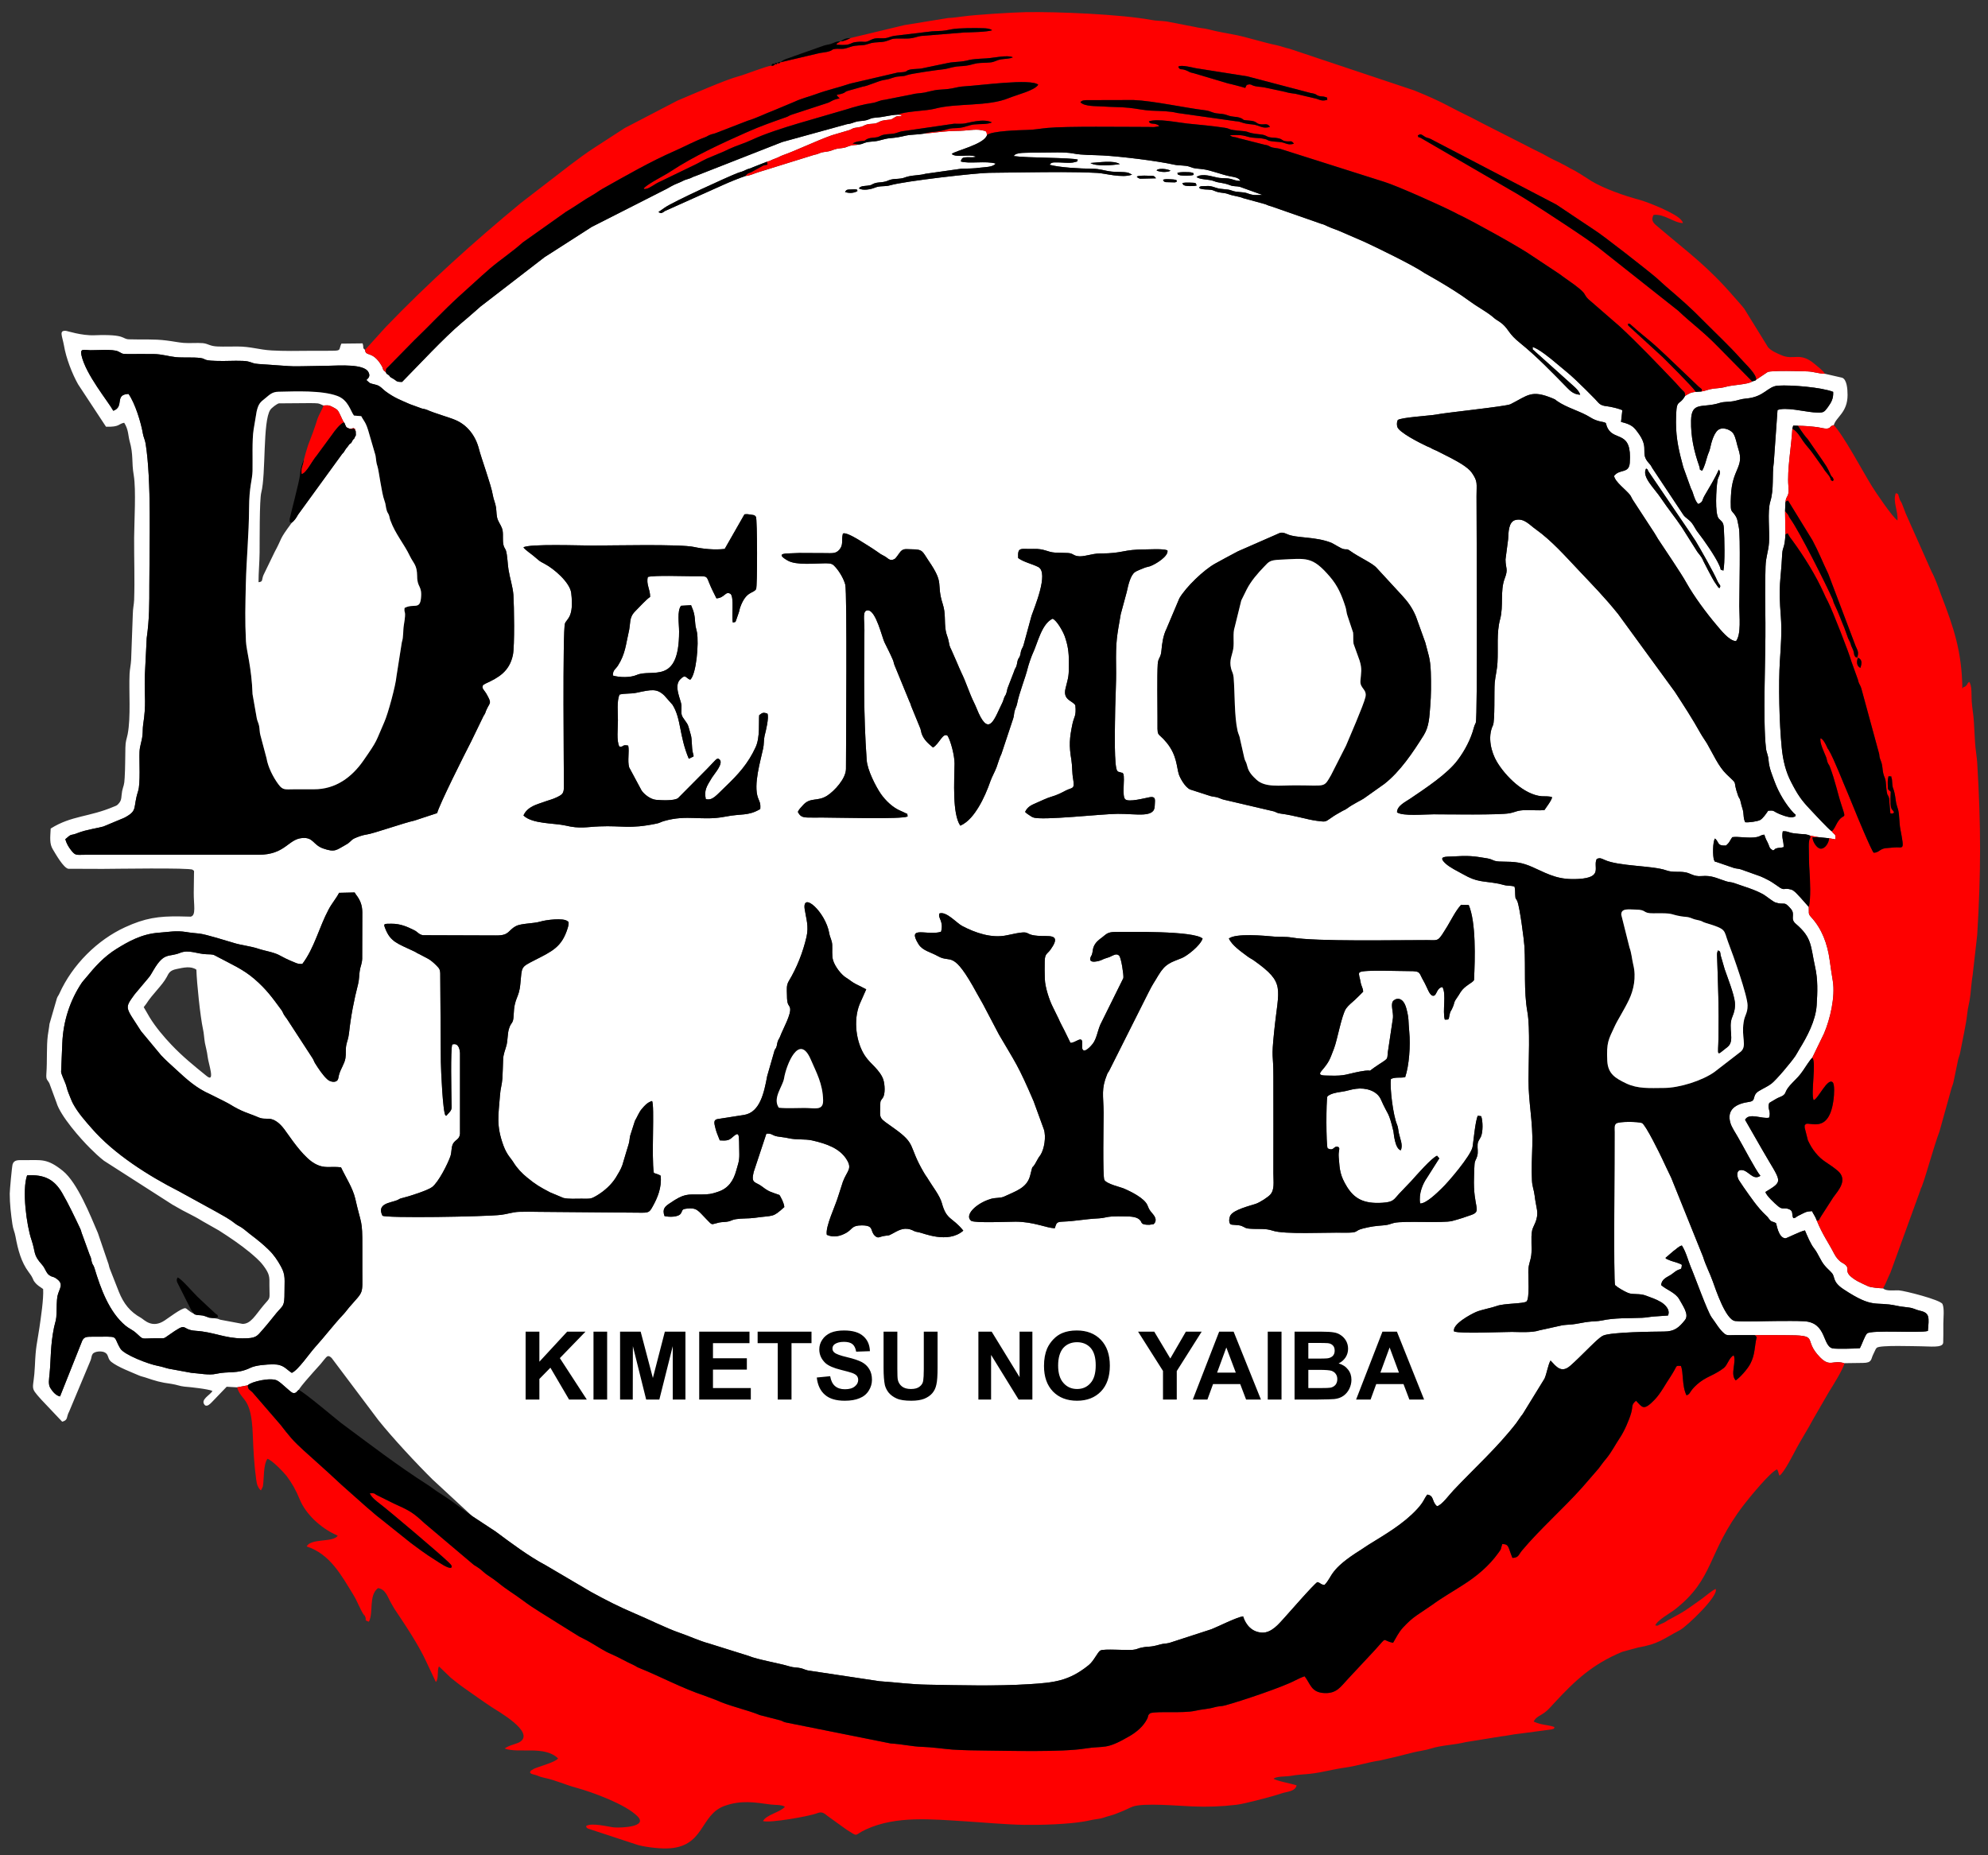 <?xml version="1.0" encoding="UTF-8" standalone="no"?>
<!-- Creator: CorelDRAW X7 -->

<svg
   xml:space="preserve"
   width="150"
   height="140"
   version="1.1"
   style="clip-rule:evenodd;fill-rule:evenodd;image-rendering:optimizeQuality;shape-rendering:geometricPrecision;text-rendering:geometricPrecision"
   viewBox="0 0 3968.75 3704.167"
   id="svg107"
   sodipodi:docname="kimetsu-no-yaibavector-seeklogo.com.svg"
   inkscape:version="1.1 (c68e22c387, 2021-05-23)"
   xmlns:inkscape="http://www.inkscape.org/namespaces/inkscape"
   xmlns:sodipodi="http://sodipodi.sourceforge.net/DTD/sodipodi-0.dtd"
   xmlns="http://www.w3.org/2000/svg"
   xmlns:svg="http://www.w3.org/2000/svg"><rect x="0" y="0" width="3968.75" height="3704.167" fill="#333333" stroke="none"/><sodipodi:namedview
   id="namedview109"
   pagecolor="#ffffff"
   bordercolor="#666666"
   borderopacity="1.0"
   inkscape:pageshadow="2"
   inkscape:pageopacity="0.0"
   inkscape:pagecheckerboard="0"
   inkscape:document-units="mm"
   showgrid="false"
   units="px"
   width="150px"
   inkscape:zoom="4.3439847"
   inkscape:cx="50.874949"
   inkscape:cy="82.758118"
   inkscape:window-width="1920"
   inkscape:window-height="1051"
   inkscape:window-x="-9"
   inkscape:window-y="-9"
   inkscape:window-maximized="1"
   inkscape:current-layer="Layer_x0020_1" />
 <defs
   id="defs4">
  <style
   type="text/css"
   id="style2">
   <![CDATA[
    .fil2 {fill:black}
    .fil3 {fill:black}
    .fil1 {fill:#FE0000}
    .fil0 {fill:white}
   ]]>
  </style>
 </defs>
 <g
   id="Layer_x0020_1"
   inkscape:label="Layer 1"
   inkscape:groupmode="layer">
  <g
   id="_1666483494224"
   transform="matrix(0.239,0,0,0.239,-443.007,-1690.783)">
   <path
   class="fil0"
   d="m 3054,15488 20,-26 c 56,-88 133,-153 172,-225 17,-31 23,-56 85,-68 53,-11 117,-27 163,6 3,111 33,396 55,496 8,34 10,80 16,115 8,41 18,72 23,116 7,60 67,224 -10,160 -104,-84 -200,-162 -292,-259 -63,-66 -133,-149 -182,-229 -5,-8 -48,-84 -50,-86 z m 1648,1338 c 41,87 98,172 119,262 50,222 60,170 59,399 0,69 0,137 0,206 0,203 14,160 -110,303 -19,22 -29,38 -46,56 -83,88 -160,190 -238,276 -45,49 -143,194 -195,215 -50,-31 -67,-71 -154,-71 -55,0 -149,7 -192,29 -112,54 -180,26 -286,50 -59,14 -142,-4 -206,-8 l -191,-35 c -34,-8 -47,-15 -93,-24 -71,-13 -279,-91 -311,-145 -68,-115 4,-97 -235,-98 -45,0 -66,1 -82,32 l -186,467 c -34,-7 -62,-40 -80,-69 -21,-32 -11,-77 -7,-123 12,-129 6,-234 37,-385 12,-55 20,-58 21,-125 1,-38 1,-99 7,-134 14,-68 64,-103 -17,-154 -21,-13 -27,-6 -51,-23 -27,-19 -33,-57 -60,-87 -78,-87 -51,-98 -89,-210 -40,-118 -80,-413 -36,-537 147,-9 228,37 292,146 54,93 105,201 151,298 10,20 9,32 19,54 l 61,168 c 15,31 8,23 17,57 7,28 14,23 22,50 52,172 122,368 260,483 27,23 58,34 87,60 72,63 28,45 178,45 63,0 52,5 90,-22 179,-126 95,-49 233,-40 146,9 241,63 389,63 114,0 118,-14 171,-75 39,-44 76,-92 113,-137 56,-67 67,-51 67,-174 -1,-102 12,-141 -31,-217 -28,-51 -60,-98 -103,-139 -90,-86 -126,-104 -205,-170 -31,-25 -48,-27 -76,-49 -48,-39 -97,-63 -154,-96 l -317,-174 c -246,-125 -537,-308 -722,-521 -57,-65 -117,-132 -158,-208 -13,-24 -25,-58 -37,-87 -16,-37 -16,-61 -32,-95 -8,-20 -32,-73 -31,-85 l 10,-238 c 7,-182 64,-360 165,-509 4,-6 24,-28 31,-37 78,-95 151,-177 257,-243 97,-60 210,-125 354,-135 84,-6 141,-19 226,-6 33,6 76,10 108,13 61,6 236,63 293,79 62,19 141,27 200,47 66,22 136,29 190,61 19,11 66,34 84,41 36,13 53,29 97,26 101,-133 141,-309 220,-456 27,-51 63,-91 87,-138 l 130,-3 c 10,18 11,17 21,31 28,40 42,78 43,134 l -1,390 c -3,48 -15,59 -21,103 -5,33 -4,70 -13,106 -35,136 -61,271 -76,410 -6,51 -16,66 -23,101 -7,36 -1,75 -7,109 -7,46 -39,88 -52,134 -5,14 -6,36 -12,46 -16,29 -64,18 -85,-1 -40,-35 -77,-93 -105,-137 -8,-13 -11,-26 -20,-40 l -214,-329 c -10,-15 -16,-20 -25,-35 -13,-23 -8,-21 -23,-42 -76,-103 -123,-170 -226,-259 -94,-80 -184,-118 -304,-182 -44,-23 -33,-21 -95,-23 -76,-2 -147,-41 -219,-12 -99,40 -132,-10 -223,144 -18,30 -25,46 -47,71 l -111,132 c -88,122 -78,101 54,308 l 167,201 c 42,45 79,76 124,118 90,83 169,156 285,207 l 118,59 c 21,12 25,12 43,23 113,70 154,73 247,113 40,17 74,4 110,15 56,18 95,71 126,116 58,82 148,208 231,254 83,46 127,20 219,31 z m 7416,-1911 c 58,-46 295,-24 383,-16 45,4 93,-1 139,7 213,36 872,21 1136,22 101,1 86,15 168,-117 35,-58 68,-127 114,-178 l 64,2 c 61,144 53,443 44,626 -9,23 -77,46 -112,101 -6,10 -6,11 -14,23 -57,81 -26,50 -58,118 -12,25 -13,15 -21,52 -8,39 -2,37 -39,37 -21,-73 15,-214 -20,-272 -50,8 -46,70 -74,73 -34,3 -50,-66 -83,-123 -42,-70 -18,-84 -123,-83 -65,1 -379,-13 -409,9 -5,5 -12,2 -5,36 5,20 6,22 10,44 7,42 20,47 22,83 -24,25 -42,42 -69,68 -24,22 -55,46 -74,73 -37,55 -73,262 -100,332 -37,95 -37,109 -106,190 -36,43 25,36 70,38 131,4 140,-13 251,-34 148,-28 24,29 160,-60 94,-61 61,-36 79,-134 l 38,-255 c 4,-46 -19,-104 -2,-136 15,-24 85,-55 115,62 22,85 14,97 23,190 11,118 -1,282 -34,380 -41,8 -81,-3 -119,15 -11,75 19,308 51,381 9,21 10,46 15,71 9,44 37,100 16,144 -50,-15 -58,-143 -61,-158 -42,-175 -42,-124 -105,-267 -32,-73 -127,-100 -207,-89 -44,5 -76,19 -123,25 -40,5 -94,16 -117,39 -11,36 -11,403 2,433 57,30 48,-28 91,-10 16,14 -3,26 2,87 8,109 13,153 69,245 59,94 134,144 297,133 94,-6 94,-28 139,-76 36,-38 68,-71 104,-109 43,-48 163,-186 212,-208 l 19,22 -102,161 c -35,49 -72,133 -58,216 50,2 143,-90 179,-125 61,-58 240,-270 258,-344 6,-21 23,-226 45,-264 l 28,4 c 15,44 15,131 -2,170 -13,28 -25,35 -28,65 -3,37 7,63 -4,100 -9,31 -20,33 -22,70 -3,32 -3,69 -4,103 -10,260 72,284 -26,318 -54,19 -95,33 -156,49 -75,20 -402,-3 -485,16 -33,8 -41,16 -82,20 -84,7 -103,9 -175,26 -86,21 -25,38 -164,36 -148,-3 -498,16 -594,-17 -63,-21 -116,-11 -185,-16 -46,-2 -45,-12 -76,-24 -29,-10 -79,-6 -90,-13 -20,-14 -11,-62 0,-77 31,-46 158,-77 207,-93 38,-12 106,-58 123,-77 39,-41 27,-108 27,-178 0,-269 1,-539 0,-808 0,-207 -19,-133 7,-382 37,-366 95,-399 -164,-585 -19,-14 -39,-23 -58,-37 -58,-44 -127,-90 -157,-150 z m -5523,-144 c 0,0 18,-1 1,55 -49,160 -128,194 -279,271 -115,59 -103,51 -117,196 -11,125 -51,111 -56,262 -3,79 -21,51 -40,117 -11,37 -9,88 -19,132 -11,43 -28,76 -29,125 -2,53 -3,104 -6,155 -4,56 -16,81 -20,139 -13,171 -33,252 29,422 30,80 62,104 85,142 29,47 69,89 112,124 73,60 108,80 192,124 l 112,47 c 45,10 99,6 148,6 78,0 78,5 132,-27 65,-39 122,-92 158,-150 16,-26 43,-70 54,-103 l 37,-124 c 5,-18 12,-36 17,-56 7,-25 6,-44 12,-68 l 39,-122 c 19,-32 35,-74 57,-99 24,-28 45,-54 86,-67 23,35 -6,473 15,601 18,7 43,13 57,23 11,99 -28,188 -66,256 -29,53 -35,54 -113,53 l -838,-7 c -54,-1 -115,-2 -169,0 -50,2 -101,20 -147,25 -134,16 -969,29 -991,7 -49,-102 64,-106 122,-129 20,-8 17,-13 46,-19 52,-12 213,-64 247,-91 53,-40 130,-192 153,-258 12,-37 6,-80 24,-108 22,-33 50,-31 56,-78 v -676 c -3,-43 -18,-86 -65,-71 -15,44 -7,394 -6,490 1,50 6,53 -31,91 -18,19 0,11 -19,13 -23,-30 -38,-380 -39,-450 l -5,-720 c 1,-49 -6,-58 -32,-84 -19,-19 -44,-42 -69,-56 l -76,-40 c -28,-12 -17,-11 -39,-21 -141,-67 -199,-79 -243,-191 -16,-41 -15,-41 49,-41 79,-1 137,27 190,53 34,16 38,36 75,43 l 610,2 c 115,1 96,-40 167,-78 45,-24 144,-20 205,-38 40,-13 195,-34 227,-2 z m 3106,-66 c 59,-19 142,80 190,105 108,57 247,106 376,77 258,-57 83,9 328,7 76,0 98,23 33,114 -28,38 -47,32 -48,98 -1,50 -1,97 1,147 2,70 39,180 67,234 l 48,98 c 13,32 35,70 49,99 l 50,102 c 44,3 106,-74 98,16 v 29 c 12,55 79,-25 88,-37 32,-41 40,-105 63,-159 l 193,-390 c 4,-26 -18,-169 -35,-187 -16,-15 -31,-12 -55,-1 -29,15 -21,11 -58,23 -24,7 -30,15 -57,22 -114,28 -59,-49 -59,-50 9,-23 7,-45 15,-66 15,-40 46,-62 73,-82 33,-26 45,-44 107,-44 107,0 655,-12 731,55 -22,63 -133,146 -172,162 -96,39 -138,45 -199,147 -36,62 -43,65 -83,145 l -324,645 c -11,23 -11,12 -21,38 -49,122 -30,168 -28,318 0,60 -9,532 6,561 18,34 140,62 158,70 62,26 178,83 202,142 18,44 19,41 45,73 49,57 6,84 6,85 l -35,5 c -71,1 -62,-18 -73,-33 -24,-34 -77,-37 -132,-37 -36,-1 -75,-1 -111,1 -39,2 -62,13 -102,15 -144,8 -186,23 -310,28 -51,2 -48,16 -62,55 -75,-3 -173,-54 -326,-55 -63,0 -340,13 -372,-7 -60,-46 40,-146 163,-183 44,-13 80,-4 115,-21 90,-43 187,-69 214,-173 32,-125 3,-23 60,-132 15,-28 12,-20 26,-40 33,-51 49,-154 29,-215 l -86,-236 c -133,-309 -149,-316 -289,-556 l -134,-255 c -14,-27 -35,-60 -48,-85 -206,-380 -216,-252 -326,-314 -66,-37 -129,-46 -164,-101 -101,-163 73,-67 188,-104 25,-89 -30,-115 -13,-153 z m -612,634 -55,124 c -55,137 -29,321 45,432 26,39 55,64 83,94 28,30 58,67 70,105 13,41 17,120 -4,151 -19,28 -21,19 -22,66 -2,116 -15,96 114,188 193,137 116,141 249,368 17,30 24,35 41,64 29,49 94,131 111,194 39,145 87,115 179,230 -129,113 -340,18 -370,14 -47,-7 -39,-14 -72,-24 -64,-19 -108,13 -152,36 -37,21 -32,11 -77,20 -29,6 -41,21 -66,-2 -46,-41 -3,-88 -111,-88 -85,0 -75,30 -129,62 -48,27 -104,43 -163,17 -14,-68 71,-239 96,-325 l 38,-118 c 35,-95 85,-107 26,-195 -56,-82 -154,-122 -284,-151 -59,-13 -129,-3 -195,-18 -35,-8 -61,-9 -95,-15 -47,-9 -42,-27 -91,-23 l -106,320 c -25,101 15,78 72,123 57,44 73,44 143,69 2,1 39,64 41,101 -101,91 -85,67 -248,90 -50,7 -105,3 -156,11 -32,5 -37,13 -62,19 -25,6 -53,4 -78,9 -75,17 -51,28 -108,-29 -69,-70 -77,-97 -163,-87 -44,5 -32,12 -49,40 -19,32 -99,32 -137,22 -21,-61 6,-81 45,-107 121,-83 145,-73 258,-73 70,-1 87,-3 145,-23 85,-28 128,-91 152,-179 13,-49 26,-73 25,-135 -4,-178 7,-198 -66,-134 -27,23 -52,21 -97,19 -10,-27 -27,-64 -34,-92 -9,-41 -26,-78 15,-86 l 224,-35 c 131,-23 165,-185 191,-325 l 57,-198 c 7,-31 9,-19 18,-39 9,-22 6,-34 14,-54 8,-23 10,-14 21,-44 20,-55 96,-187 80,-236 -9,-28 -25,-17 -25,-106 -1,-50 -6,-80 16,-117 66,-109 117,-238 147,-367 21,-91 -3,-153 -15,-233 -22,-151 174,24 205,201 6,37 23,58 25,97 2,41 -4,92 7,129 16,54 71,124 111,147 28,17 47,36 79,52 31,16 60,29 87,44 z m 6102,-1089 c 28,-12 39,-4 66,8 118,54 402,47 514,87 56,20 99,7 157,16 47,7 71,38 139,32 87,-7 125,18 203,43 23,8 48,7 71,16 83,30 167,52 243,95 31,19 79,60 101,67 80,25 66,-18 126,51 44,50 -10,82 43,127 137,117 122,182 161,360 24,105 20,211 13,321 -9,129 -79,260 -145,367 -11,18 -21,38 -33,56 -35,52 -160,201 -201,232 -32,24 -67,38 -106,62 -59,38 -16,80 -78,89 -108,15 -194,62 -156,181 9,30 44,84 59,110 43,73 148,276 190,327 -67,45 -102,-56 -166,-48 -39,4 -28,63 -13,85 l 38,57 c 58,82 115,169 189,238 18,16 9,9 24,28 25,32 27,16 59,36 4,5 18,123 78,126 9,1 120,-57 163,-66 21,49 48,115 77,151 36,46 52,101 90,145 21,25 39,38 58,60 30,34 1,72 98,136 253,167 261,98 442,137 34,8 67,10 102,15 46,6 53,18 94,27 83,18 76,56 66,169 -72,20 -471,-11 -508,21 -18,16 -46,99 -60,123 -32,4 -197,7 -225,2 -90,-16 -49,-215 -239,-227 -74,-4 -156,-2 -232,-2 -89,0 -263,8 -345,0 -79,-8 -163,-263 -188,-332 -24,-68 -60,-135 -81,-205 l -266,-660 c -26,-55 -51,-105 -76,-160 -14,-30 -136,-281 -168,-297 -31,-12 -195,-15 -217,5 -17,17 -12,37 -12,71 2,173 -10,1251 4,1278 24,22 77,52 108,65 44,18 96,1 153,24 48,19 75,25 123,53 30,18 81,63 58,112 l -114,8 c -34,2 -68,10 -103,11 -112,5 -230,-1 -337,23 -34,7 -77,6 -114,11 -34,4 -68,12 -101,17 -40,7 -74,6 -111,11 l -195,43 c -56,20 -163,14 -229,13 -93,0 -424,17 -483,-4 -17,-60 141,-144 185,-163 45,-19 130,-34 170,-49 62,-24 225,-18 250,-38 29,-23 13,-216 16,-269 4,-50 18,-71 24,-116 8,-62 -5,-147 7,-207 7,-40 54,-88 41,-174 -6,-39 -15,-75 -20,-121 -6,-48 -20,-75 -22,-124 -5,-94 0,-199 3,-294 6,-193 -32,-355 -32,-544 0,-153 15,-435 -9,-569 -32,-181 -14,-364 -25,-550 -3,-49 -38,-323 -59,-375 -13,-31 -16,-11 -18,-56 -1,-26 0,-46 -6,-67 -26,-9 -35,-5 -65,-9 -21,-2 -40,-10 -65,-15 -140,-26 -177,-9 -301,-80 -47,-27 -106,-53 -146,-90 -66,-62 4,-55 62,-58 128,-8 170,-4 287,16 58,10 43,27 124,27 108,1 166,5 263,50 143,66 216,104 377,95 209,-13 117,-101 151,-167 z m -1391,-1274 c -7,83 -8,166 -54,240 -89,142 -196,303 -329,407 l -172,122 c -12,9 -91,47 -138,82 -22,16 -23,12 -47,26 -27,15 -64,36 -91,56 -48,34 -44,31 -112,23 -83,-10 -185,-45 -307,-61 -29,-4 -30,-9 -54,-18 l -419,-98 c -24,-6 -31,-12 -54,-19 -20,-6 -39,-6 -60,-12 l -167,-54 c -43,-17 -85,-96 -95,-125 -20,-61 -15,-159 -102,-266 -85,-104 -77,-25 -77,-215 0,-107 -4,-343 2,-442 4,-56 26,-50 31,-113 5,-60 15,-127 41,-179 l 109,-258 c 56,-95 203,-236 298,-289 65,-36 123,-67 191,-103 l 306,-134 c 46,-18 51,-34 106,-9 77,35 235,18 369,72 22,10 75,45 97,51 34,9 29,-5 57,15 79,57 189,103 224,144 l 211,229 c 46,50 85,100 117,177 l 78,217 c 22,91 42,127 46,247 3,94 3,195 -5,287 z m -2633,124 c 0,53 -9,388 20,415 16,14 7,4 25,11 29,12 3,-9 25,13 14,46 -13,183 15,212 28,28 165,-10 206,-17 57,-9 41,31 41,72 0,104 -150,66 -309,67 -126,0 -634,58 -706,30 -16,-6 -20,-11 -33,-19 -1,-1 -17,-11 -18,-12 l -17,-15 c 22,-44 50,-56 96,-76 33,-14 90,-42 124,-51 46,-13 83,-32 119,-51 57,-30 78,-6 62,-100 -9,-48 -6,-106 -14,-155 -21,-124 -16,-182 9,-303 13,-61 33,-63 24,-154 -21,-40 -107,-42 -82,-142 26,-104 28,-99 28,-217 0,-89 -9,-145 -35,-219 -16,-43 -66,-132 -101,-146 -93,43 -125,206 -167,293 -10,21 -36,97 -41,120 -20,82 -70,203 -88,294 -7,33 -13,34 -20,60 -8,25 -5,44 -14,69 l -97,292 c -15,30 -29,78 -41,112 -12,33 -39,82 -50,113 -25,73 -60,154 -98,217 -38,63 -87,129 -155,159 -68,-99 -50,-375 -48,-519 0,-68 -32,-189 -58,-232 -40,-30 -68,66 -122,98 -40,-34 -75,-62 -95,-116 -4,-13 -6,-29 -10,-41 l -77,-188 c -5,-14 -6,-23 -14,-37 l -126,-307 c -7,-18 -6,-28 -14,-45 -21,-49 -47,-99 -69,-144 -21,-43 -71,-265 -138,-268 -49,-1 -30,71 -30,163 -2,383 -9,695 19,1087 5,83 75,220 118,283 40,57 100,115 165,142 6,3 28,12 35,16 26,15 19,-3 24,31 -50,25 -590,9 -714,9 -39,0 -79,1 -118,0 -52,-1 -67,-13 -85,-47 10,-23 23,-33 40,-53 63,-74 122,-30 204,-82 61,-39 158,-143 158,-225 0,-177 11,-1472 -6,-1539 -13,-49 -48,-108 -81,-145 -22,-26 -34,-33 -82,-33 -86,0 -246,19 -318,-23 -103,-59 -23,-58 16,-60 28,-1 54,-2 81,-3 l 213,1 c 61,0 92,7 123,-30 35,-43 14,-76 28,-132 8,-4 2,-4 17,-3 35,5 104,47 133,65 49,31 88,54 134,86 27,20 35,25 68,42 25,14 41,43 80,21 12,-6 37,-47 49,-61 26,-29 46,-20 96,-20 93,0 87,19 138,94 139,202 61,182 120,366 25,79 11,134 24,219 6,36 19,57 25,91 9,55 14,47 32,92 l 36,82 c 11,26 27,64 38,87 42,86 64,166 107,253 14,28 25,59 38,87 90,194 133,39 197,-89 9,-19 9,-27 16,-44 8,-19 12,-17 18,-38 7,-21 5,-29 13,-48 l 51,-132 c 8,-27 9,-19 18,-40 8,-21 7,-35 13,-54 9,-24 11,-14 19,-38 6,-19 4,-28 12,-49 6,-16 12,-19 18,-42 l 66,-242 c 19,-58 149,-359 56,-407 -48,-25 -123,-41 -168,-75 -5,-98 21,-72 127,-76 95,-3 115,27 183,31 34,2 69,1 103,3 46,2 43,19 82,26 50,10 118,-22 190,-22 199,0 183,-34 382,-34 50,0 105,-5 154,2 3,0 5,0 7,1 l 13,3 c 1,0 4,1 6,2 12,48 -98,116 -146,133 -15,5 -29,6 -46,13 -20,8 -67,26 -80,36 -38,29 -55,107 -68,166 l -50,185 c -32,185 -42,223 -39,433 3,158 -9,311 -9,462 z M 6226,11647 c 46,-31 480,-15 578,-15 140,0 735,-14 848,12 74,16 170,26 255,16 l 165,-289 c 25,-3 26,-1 49,2 34,6 32,1 47,19 11,15 13,582 1,604 -24,39 -83,13 -133,153 -6,17 -6,29 -13,47 -34,93 -16,69 -48,79 -12,-53 12,-211 -19,-239 -44,-28 -47,33 -118,37 -20,-40 -44,-87 -61,-130 -25,-62 -14,-55 -136,-55 -81,0 -317,-9 -376,6 -16,61 20,103 19,167 -32,20 -92,88 -123,118 -58,58 -36,98 -58,185 -21,87 -25,173 -88,271 -20,31 -43,36 -42,83 58,17 146,18 199,-5 127,-55 354,88 354,-362 0,-68 -18,-171 16,-216 l 84,-5 c 25,59 30,79 35,155 2,28 9,43 14,70 17,94 -5,352 -56,398 -39,-14 -37,-52 -85,-2 -55,57 9,172 12,217 2,41 -8,70 11,99 51,76 36,39 67,147 11,36 6,102 16,145 0,1 6,23 6,23 0,2 0,5 1,6 0,2 -1,5 -1,6 l -39,19 c -82,-196 -62,-333 -136,-451 l -69,-78 c -63,-60 -107,-49 -234,-22 -50,10 -96,3 -140,15 -23,54 -13,146 -13,216 0,66 -13,171 12,218 42,6 17,-19 74,-8 11,50 -8,127 8,182 l 103,192 c 22,34 76,75 121,79 43,4 155,10 185,-15 l 146,-147 c 34,-34 65,-66 99,-100 68,-68 79,-97 102,-74 33,34 -45,119 -64,150 -49,79 -66,108 -52,180 57,14 86,-30 161,-101 110,-105 192,-195 255,-332 39,-83 25,-216 30,-268 25,-18 30,-27 69,-13 14,33 -13,144 -24,186 -8,36 -4,70 -12,105 -21,101 -83,302 -43,412 13,36 23,42 19,94 -104,61 -156,36 -295,64 -191,37 -315,-20 -508,36 -29,8 -37,17 -65,22 -228,47 -282,15 -474,23 -109,4 -162,22 -284,-7 -97,-22 -277,-12 -352,-84 34,-78 123,-95 170,-113 37,-14 74,-22 108,-39 47,-23 60,-31 60,-91 0,-53 -12,-1312 9,-1362 17,-41 76,-52 52,-254 -11,-88 -143,-202 -223,-244 -52,-27 -40,-23 -91,-65 -17,-15 -76,-55 -85,-72 z m 9750,-115 c 11,19 30,44 41,62 42,70 149,258 181,332 18,40 35,36 18,62 -19,-13 -8,-7 -23,-26 -32,-43 -49,-84 -75,-130 l -35,-68 c -10,-21 -5,-14 -17,-34 -18,-27 -32,-39 -43,-59 l -120,-190 c -53,-80 -118,-159 -172,-240 -57,-87 -166,-182 -128,-252 20,8 9,6 19,22 z m 725,-1032 -31,438 c -16,107 3,221 -29,325 -26,85 -4,247 -11,345 -6,79 -26,114 -29,199 -5,160 -3,311 -1,470 3,273 -23,814 5,1051 4,35 18,53 21,96 6,72 31,124 52,183 34,91 92,188 156,257 19,21 22,8 15,31 l -24,7 c -34,3 -108,-25 -136,-41 -29,-16 -20,-17 -66,-14 -15,22 -44,66 -68,78 -21,11 -95,22 -124,18 -19,-40 -8,-69 -23,-115 -7,-23 -8,-25 -14,-52 -9,-42 -11,-24 -22,-54 -53,-149 12,-75 -98,-181 -66,-64 -111,-168 -162,-256 -21,-34 -39,-58 -54,-85 -68,-122 -138,-229 -214,-346 l -474,-650 c -117,-145 -204,-232 -331,-367 -112,-118 -224,-246 -357,-341 -53,-37 -97,-95 -169,-78 -60,14 -59,106 -62,161 l -22,169 c 1,79 25,77 -7,160 -39,103 -8,227 -38,339 -31,113 -15,243 -22,361 -3,61 -18,116 -23,169 -6,69 3,320 -15,357 -47,98 -14,225 33,304 72,121 226,275 374,288 33,2 62,-2 87,8 -1,23 -49,85 -64,108 -51,4 -103,-1 -155,0 -74,1 -81,15 -135,26 -82,16 -520,9 -636,9 -80,0 -254,17 -305,-16 -1,-56 72,-88 112,-116 124,-84 309,-206 393,-319 60,-79 112,-177 137,-274 7,-25 12,-28 16,-41 16,-50 6,-1653 6,-1892 0,-108 12,-121 -39,-195 -34,-49 -122,-95 -176,-124 l -118,-60 c -19,-9 -20,-7 -40,-18 -21,-13 -16,-8 -40,-19 -62,-29 -238,-118 -249,-164 -5,-18 -3,-45 4,-55 17,-22 280,-38 318,-46 82,-17 587,-68 624,-87 145,-73 172,-123 351,-49 33,14 13,5 37,22 86,60 193,83 280,138 25,16 55,28 85,34 64,12 34,10 59,57 59,109 204,14 184,288 -7,93 -84,48 -131,109 7,50 99,115 133,159 11,15 15,30 27,47 l 177,271 c 13,19 18,32 30,50 61,93 193,286 237,366 64,114 167,253 251,352 34,40 107,135 164,135 44,-59 27,-205 27,-292 0,-109 11,-589 -4,-657 -13,-59 -8,-74 -42,-117 -15,-18 -24,-22 -25,-56 -1,-26 -1,-62 1,-89 9,-232 114,-240 62,-394 -14,-41 -19,-90 -41,-127 -16,-27 -71,-55 -113,-40 -48,17 -72,114 -83,165 -6,26 -14,37 -21,60 -12,38 -23,88 -45,124 -30,-16 -11,0 -24,-39 -43,-123 -71,-245 -68,-381 3,-163 96,-101 237,-146 40,-13 75,-7 116,-15 36,-6 60,-18 104,-22 156,-12 180,-103 271,-108 111,-7 362,14 459,52 3,58 -17,89 -43,126 -36,48 -36,51 -122,45 -74,-6 -236,-46 -300,-19 z m -13654,196 c -15,-90 -65,-254 -120,-331 -121,6 -31,106 -127,141 -42,-77 -230,-302 -266,-464 -14,-61 23,-43 74,-42 53,1 186,-11 232,10 38,17 23,22 84,22 72,0 141,-1 214,0 70,1 119,19 184,26 63,6 145,-1 205,7 61,8 0,25 191,25 50,0 164,-6 207,4 38,9 40,18 86,21 380,25 194,21 581,15 100,-2 303,-17 339,53 19,36 -2,51 -17,66 40,36 23,24 84,41 32,9 51,34 74,52 77,57 127,74 206,109 l 99,36 c 19,5 26,4 45,12 65,29 184,62 233,83 102,42 171,133 199,242 17,70 104,307 116,386 6,38 22,68 27,105 5,38 2,74 17,107 12,28 32,51 38,86 6,39 -2,81 7,119 5,23 13,27 20,45 13,37 15,122 22,161 12,74 36,143 41,211 6,89 11,426 -4,501 -29,141 -124,192 -229,240 l -20,12 c -16,27 9,42 25,69 52,91 32,71 2,140 -8,17 -5,19 -15,36 -11,20 -4,2 -16,29 l -96,198 c -57,110 -267,529 -284,598 l -192,63 c -89,19 -345,110 -398,116 -30,4 -73,19 -101,32 -34,17 -30,31 -73,54 -77,42 -87,66 -189,30 -86,-31 -79,-94 -173,-87 -120,9 -141,140 -367,140 H 2564 c -74,0 -79,9 -115,-36 -25,-32 -39,-57 -50,-94 62,-55 34,-23 110,-54 63,-25 173,-41 208,-52 l 175,-73 c 117,-62 69,-79 115,-222 21,-63 9,-248 12,-327 2,-55 19,-84 25,-143 3,-27 1,-56 5,-83 28,-186 10,-221 14,-405 l 16,-321 c 23,-163 22,-289 22,-443 0,-345 19,-865 -31,-1182 -6,-35 -19,-56 -23,-84 z M 8964,8657 c 66,-4 46,6 52,13 -28,19 -73,20 -104,8 13,-21 18,-20 52,-21 z m 2788,-32 c -22,-8 -10,-5 -23,-20 15,-7 42,-5 64,-5 62,1 46,5 56,24 -25,8 -87,5 -97,1 z m -162,-29 c -21,-7 -11,-5 -22,-19 14,-8 42,-6 63,-5 65,3 48,11 53,17 -14,9 12,1 -17,9 z m -226,-34 c -13,-6 -7,-5 -15,-12 13,-9 62,-9 83,-8 66,2 58,-2 78,22 l -127,3 c -17,-2 -4,2 -19,-5 z m 348,-23 c -29,-7 -18,-10 -24,-19 14,-12 108,-7 112,-6 38,9 16,8 25,21 -24,10 -100,7 -113,4 z m -81,-38 c -31,15 -85,12 -116,-2 4,-21 92,-16 116,2 z m -669,-65 c 75,-4 188,-25 246,9 -58,10 -202,21 -246,-9 z m -5830,1799 -12,-7 -8,-6 -6,-9 -8,-7 -9,-5 -8,-7 -4,-10 c -35,-25 -16,-22 -38,-58 -75,-125 -132,-69 -136,-129 -25,-18 -8,-18 -21,-54 l -177,2 c -34,74 35,57 -260,60 -105,1 -218,3 -322,-3 -107,-6 -174,-33 -288,-33 -54,0 -108,2 -162,0 -67,-2 -78,-23 -125,-28 -49,-4 -109,2 -161,-2 -45,-4 -92,-14 -142,-20 -109,-14 -202,-6 -314,-10 -62,-2 -21,-44 -286,-34 -111,5 -231,-37 -243,-37 -57,-3 -29,41 -14,123 17,103 68,236 118,324 l 233,354 c 116,4 102,-24 152,-33 37,58 33,110 45,152 34,120 15,172 35,288 20,119 4,385 3,519 -1,172 6,349 0,522 -2,42 -10,66 -11,117 l -14,382 c -2,41 -11,77 -13,117 -7,147 12,359 -16,505 -9,45 -18,55 -19,113 -2,83 -1,170 -6,250 -3,67 -11,65 -21,111 -9,48 -1,74 -28,104 -14,16 -16,17 -39,26 -211,90 -355,74 -530,184 -4,76 -11,127 18,174 23,38 88,154 129,162 l 287,1 c 79,0 731,-11 751,7 17,12 12,6 12,38 l -2,155 c -1,99 22,190 -26,199 l -88,-2 c -181,-3 -294,14 -461,91 -228,105 -438,310 -548,555 -8,18 -12,17 -20,38 l -62,214 c -4,40 -10,63 -14,96 -12,93 -4,212 -12,319 -4,56 8,48 25,81 l 59,160 c 32,112 204,306 281,382 38,38 74,72 116,105 l 574,368 c 14,7 18,10 32,18 66,40 137,69 214,117 l 141,80 c 92,59 178,117 257,182 41,35 80,67 112,109 55,73 53,96 52,165 0,130 14,95 -49,169 -70,84 -106,155 -175,155 l -187,-35 c -38,-16 -50,-9 -92,-17 -20,-7 -36,-14 -54,-18 -30,-5 -44,0 -71,-11 l -8,-7 c -34,-14 -52,-40 -66,-43 -30,-4 -144,84 -174,103 -104,69 -169,-6 -196,-22 -94,-52 -146,-121 -185,-217 l -77,-196 c -7,-19 -7,-33 -15,-51 l -84,-246 c -64,-149 -170,-418 -292,-518 -134,-108 -181,-89 -322,-90 -49,0 -85,-5 -98,34 -6,20 -24,219 -24,246 0,85 10,171 22,254 6,45 20,67 26,104 21,113 48,214 110,297 46,61 29,56 50,83 24,31 42,37 71,59 5,82 -19,238 -31,322 -21,141 -31,153 -38,321 -9,207 -50,165 52,279 l 176,186 c 52,-13 33,-40 58,-84 l 180,-430 c 7,-18 6,-36 16,-51 16,-24 77,-28 103,-13 34,18 20,52 53,78 55,44 170,87 232,114 18,8 30,9 51,16 86,29 127,42 219,54 47,7 69,19 109,23 53,4 198,20 234,36 -17,35 -108,73 -62,120 20,13 44,-13 57,-26 l 124,-129 87,5 89,-17 c 27,-30 193,-69 247,-39 40,22 111,100 131,103 28,5 31,-14 47,-26 33,-48 81,-100 121,-146 21,-24 41,-45 62,-69 13,-15 18,-23 30,-37 23,-27 32,-44 63,-14 l 390,519 c 119,149 323,368 453,496 l 331,306 196,129 c 126,94 277,207 417,281 l 379,223 c 120,66 237,126 365,180 106,44 268,125 373,161 77,26 169,69 245,89 l 335,105 c 70,30 255,61 343,88 32,10 60,7 91,14 31,8 43,19 85,23 l 572,86 c 138,9 262,27 404,29 278,5 569,13 845,-4 212,-13 334,-26 499,-159 45,-36 75,-111 99,-123 32,-15 207,0 269,-5 36,-3 43,-13 75,-19 72,-14 60,1 155,-26 27,-8 49,-6 76,-13 l 351,-114 c 56,-22 210,-100 265,-108 23,73 75,132 158,136 81,4 145,-79 179,-115 32,-34 253,-290 284,-307 35,11 20,18 59,24 71,-73 35,-126 306,-295 21,-13 45,-31 62,-41 142,-88 292,-174 407,-299 59,-65 54,-83 84,-120 59,9 36,60 81,97 39,-7 104,-98 136,-131 176,-187 367,-358 525,-562 19,-25 35,-53 55,-77 l 182,-296 c 20,-46 28,-111 50,-151 48,51 90,110 166,43 47,-41 90,-85 135,-129 28,-27 109,-111 141,-123 73,-29 412,-32 506,-33 87,0 125,-33 175,-96 38,-47 -21,-123 -46,-171 -32,-59 -110,-82 -153,-121 4,-50 46,-64 83,-87 18,-12 34,-27 47,-34 35,-20 39,0 43,-48 -6,-4 -6,-5 -16,-9 -34,-15 -67,-19 -102,-36 -18,-9 -8,-2 -19,-13 l 65,-56 c 27,-18 42,-39 72,-48 35,54 53,128 73,176 36,83 141,378 176,425 34,45 65,102 107,136 20,17 41,12 75,12 60,-1 119,0 179,0 80,-1 160,0 240,0 322,0 148,27 306,187 84,84 106,16 202,48 2,0 4,0 5,-1 l 149,-2 c 77,0 67,-31 84,-66 6,-14 8,-17 17,-36 4,-10 8,-18 16,-25 27,-23 313,-12 367,-12 71,0 178,15 186,-26 0,-2 1,-4 1,-7 l 1,-66 c 0,-30 0,-59 0,-88 0,-50 10,-127 -7,-166 -19,-36 -317,-111 -364,-114 -38,-2 -109,9 -132,-17 -32,-1 -95,-6 -122,-16 -14,-5 -79,-37 -94,-45 -150,-88 -28,-100 -126,-153 -28,-16 -50,-44 -66,-74 -52,-101 -96,-156 -146,-278 -12,-35 -25,-48 -40,-79 -54,3 -55,10 -117,40 -23,12 -11,14 -39,19 -16,-31 3,-59 -35,-75 -42,-17 -53,8 -92,-25 -27,-22 -99,-89 -106,-119 158,-97 132,-76 -26,-352 l -144,-251 c 33,-63 144,-4 201,-18 18,-54 -18,-75 1,-123 l 56,-33 c 18,-12 48,-19 63,-32 28,-22 3,-31 78,-107 33,-34 56,-55 85,-98 14,-21 64,-98 77,-107 l 98,-202 c 52,-121 95,-307 74,-439 -10,-58 -17,-109 -26,-173 -19,-139 -65,-263 -155,-361 -28,-30 -17,-36 -20,-85 l -68,-77 c -18,-18 -52,-61 -78,-68 -69,-20 -51,18 -116,-31 -28,-20 -61,-42 -91,-56 -17,-9 -37,-18 -49,-23 l -162,-58 c -21,-8 -40,-6 -62,-13 l -137,-47 c -32,-13 -10,9 -28,-18 -12,-31 -12,-155 8,-181 37,32 15,63 92,59 31,-27 28,-35 52,-70 48,-8 141,12 206,-1 33,-7 27,-16 62,-20 4,12 8,26 14,39 40,73 18,68 59,93 26,-13 5,-12 37,-20 22,-4 27,-1 51,-8 2,-52 -19,-75 -7,-132 41,-3 49,11 88,16 34,5 67,7 101,9 l 23,5 16,6 71,13 88,9 52,9 c 5,-50 -6,-33 -30,-67 -23,-13 -155,-156 -185,-188 -67,-71 -99,-116 -153,-221 -46,-87 -70,-185 -80,-292 -20,-199 -28,-528 -15,-726 8,-117 17,-246 8,-364 -22,-278 -1,-286 11,-524 4,-68 21,-44 27,-165 l -3,-196 3,-72 c 6,-65 34,-37 25,-135 -12,-136 25,-335 33,-480 l 7,-26 39,1 c 60,1 107,5 165,12 21,3 57,13 76,12 39,-4 20,-20 59,-29 20,-69 115,-105 115,-252 0,-51 -6,-129 -45,-144 l -144,-33 c -55,-1 -92,-18 -146,-20 -54,-2 -295,-9 -332,5 l -97,65 -6,6 -26,8 c -32,25 -163,29 -213,43 -45,12 -59,12 -110,17 -43,5 -62,18 -102,24 l -46,3 c -49,5 -61,17 -90,34 -55,96 -75,5 -76,220 0,143 27,249 61,375 l 59,164 c 6,21 14,26 21,51 11,35 24,74 45,93 43,-19 29,-28 51,-67 43,-74 87,-144 121,-221 24,31 -6,59 -11,90 -11,64 -24,284 11,320 29,30 39,30 42,84 5,80 10,289 -4,350 -37,-14 -13,3 -33,-41 -32,-75 -133,-219 -179,-277 -18,-21 -33,-56 -52,-80 -21,-27 -51,-42 -68,-64 l -261,-393 c -13,-22 -10,-21 -27,-40 -81,-87 2,-117 -82,-241 -46,-66 -62,-83 -153,-106 l 11,-98 c -26,-12 -94,-29 -130,-33 -62,-6 -66,-28 -99,-61 -54,-56 -103,-103 -159,-157 -57,-55 -113,-97 -170,-146 -36,-31 -147,-122 -192,-130 7,43 -7,6 21,37 l 283,254 c 32,31 81,64 94,107 -51,-2 -82,-30 -108,-57 -127,-130 -254,-262 -395,-376 -97,-78 -88,-105 -145,-157 -15,-13 -28,-21 -48,-34 -22,-14 -22,-17 -41,-32 -54,-43 -128,-82 -184,-124 -88,-65 -188,-126 -282,-181 l -98,-56 c -92,-64 -401,-214 -503,-261 l -215,-93 c -24,-8 -88,-33 -110,-45 -23,-11 -30,-9 -54,-19 l -398,-139 c -30,-7 -31,-12 -54,-19 l -179,-49 c -38,-16 -82,-18 -122,-33 -48,-18 -71,-6 -124,-30 -28,-13 -65,-6 -97,-13 -41,-10 -11,0 -26,-14 10,-9 1,-4 18,-10 l 59,-2 c 29,2 41,8 64,15 46,16 93,8 130,23 47,18 93,9 131,23 55,20 64,14 127,14 l -189,-68 c -28,-7 -53,-2 -78,-12 -69,-27 -92,-17 -139,-36 -43,-17 -119,-10 -145,-35 2,-1 4,-3 6,-3 l 19,-8 c 58,-13 117,13 168,20 28,3 67,1 93,8 25,7 49,18 81,16 -18,-29 -48,-30 -92,-39 -65,-13 -157,-50 -221,-58 -56,-8 -61,-1 -112,-21 -34,-13 -86,-8 -124,-16 -153,-34 -445,-69 -601,-78 -88,-5 -166,-1 -250,-17 -66,-13 -187,-7 -264,-7 -47,0 -94,0 -140,2 -29,1 -63,3 -81,17 l -10,10 c 116,17 481,12 537,30 -17,24 19,7 -27,21 -37,12 -119,0 -162,2 -22,0 -35,2 -47,20 85,23 253,32 356,33 65,0 99,17 164,24 41,5 93,0 136,9 l 33,16 c -83,32 -232,-12 -289,-14 -99,-5 -200,-7 -301,-7 -202,0 -404,4 -603,6 -110,1 -706,69 -827,104 -46,14 -83,1 -131,21 -31,13 -99,26 -131,5 15,-21 43,-19 68,-22 49,-6 31,-9 62,-20 25,-9 52,-7 77,-12 29,-5 34,-12 59,-19 24,-7 54,-5 81,-9 28,-3 37,-11 63,-17 48,-12 96,-9 147,-23 l 297,-42 c 57,-2 106,-1 160,-9 37,-5 105,-3 128,-34 -76,-25 -227,4 -291,-18 8,-32 19,-34 54,-35 26,-1 52,4 72,-5 -56,-24 -160,12 -202,-22 26,-27 274,-80 295,-159 -5,-36 -8,-32 -47,-40 -50,-12 -122,6 -206,6 -103,1 -181,15 -276,23 -50,9 -99,6 -148,16 -53,12 -76,17 -134,22 -53,5 -80,21 -127,26 -25,3 -48,3 -71,9 -29,7 -25,13 -62,18 -22,5 -45,3 -68,9 -23,5 -32,13 -56,18 -26,5 -46,4 -70,11 -19,5 -33,13 -56,18 -22,5 -44,5 -67,12 -19,7 -28,13 -56,18 l -460,143 c -46,13 -67,29 -115,34 -53,18 -134,51 -187,75 l -486,218 c -2,2 -7,6 -9,7 -21,12 -21,13 -44,1 l 53,-37 c 67,-48 535,-262 613,-291 33,-11 36,-10 64,-24 24,-12 36,-10 58,-22 l 117,-46 c 33,-8 39,-16 68,-26 35,-12 41,-20 67,-29 106,-37 269,-116 407,-166 l 149,-44 c 34,-13 19,-16 70,-22 49,-7 40,-14 73,-24 29,-9 58,-3 85,-13 31,-12 25,-17 71,-24 45,-6 42,1 74,-20 41,-28 34,1 68,-21 l -35,-5 c -78,4 -105,19 -185,25 -45,3 -43,11 -78,21 -28,8 -57,6 -82,12 -33,8 -39,17 -83,22 l -540,149 -719,282 c -41,13 -29,16 -75,29 -30,8 -38,17 -66,28 -58,22 -79,39 -103,51 l -628,319 -363,233 c -23,13 -38,24 -56,39 l -511,394 c -17,16 -31,27 -50,44 -37,33 -70,61 -107,92 -150,127 -351,345 -497,493 -55,0 -40,-8 -80,-30 z"
   id="path7" />
   <path
   class="fil1"
   d="m 17260,18463 c -96,-32 -118,36 -202,-48 -158,-160 16,-187 -306,-187 -80,0 -160,-1 -240,0 l 15,16 c -20,86 -12,144 -53,223 -24,46 -87,116 -122,139 -49,-50 8,-155 -17,-209 -37,15 -51,81 -82,105 -30,24 -75,49 -111,66 -45,21 -82,44 -112,71 -70,62 -52,79 -89,92 -40,-80 -24,-194 -47,-246 -44,-2 -32,-2 -55,37 -11,18 -18,32 -30,50 -44,64 -82,141 -135,196 -95,98 -102,61 -155,8 -43,36 -24,47 -41,104 -17,59 -57,151 -92,203 -37,55 -72,124 -116,177 -25,29 -41,53 -64,83 l -137,158 c -160,179 -351,346 -502,526 -31,37 -27,60 -80,62 -37,-88 -26,-115 -85,-116 -19,55 0,29 -34,76 -76,106 -178,192 -288,262 -89,58 -180,109 -263,170 l -127,86 c -47,32 -82,66 -117,104 -38,41 -54,79 -83,127 -101,-19 -39,-63 -154,63 l -223,239 c -61,65 -94,123 -197,118 -112,-5 -116,-79 -165,-140 -22,7 -53,21 -76,33 -106,57 -456,174 -588,210 -27,8 -55,6 -83,14 -60,18 -108,17 -167,31 -103,23 -314,1 -375,20 -25,19 -13,22 -27,49 -31,61 -87,108 -145,142 -206,120 -202,77 -377,105 -190,30 -634,18 -832,16 -91,-1 -182,-2 -272,-8 -86,-7 -167,-20 -257,-23 -77,-2 -158,-22 -258,-28 l -874,-175 c -28,-6 -23,-10 -48,-18 l -171,-44 c -101,-42 -267,-79 -361,-124 l -101,-38 c -190,-63 -363,-158 -547,-232 -27,-11 -22,-13 -44,-23 -66,-30 -126,-66 -187,-92 -59,-24 -124,-69 -179,-100 -34,-20 -57,-30 -91,-48 l -172,-107 c -102,-66 -204,-123 -298,-194 -71,-53 -140,-93 -206,-148 -31,-24 -50,-38 -81,-58 -31,-19 -50,-42 -78,-62 -16,-12 -27,-17 -45,-29 l -414,-350 c -95,-89 -126,-105 -255,-163 l -143,-71 c -26,-15 -10,-15 -57,-14 15,35 55,65 86,89 68,51 496,413 571,486 13,13 38,33 23,47 -26,10 -105,-47 -131,-63 -38,-24 -84,-54 -119,-80 -37,-28 -81,-58 -117,-88 l -225,-180 c -43,-32 -66,-56 -108,-90 l -214,-190 c -70,-66 -140,-129 -211,-193 -66,-60 -151,-132 -208,-196 -30,-35 -61,-73 -92,-114 l -235,-272 c -25,-25 -35,-18 -39,-58 l -89,17 c 38,124 119,70 131,395 5,130 11,245 28,372 3,21 6,39 12,54 2,5 9,19 13,24 12,16 6,8 16,15 l 15,-31 c 12,-69 2,-176 38,-232 35,7 137,113 160,143 46,61 78,118 111,198 51,123 173,233 291,289 5,2 11,5 16,7 1,1 4,5 4,3 1,-1 4,2 5,4 -44,57 -222,18 -259,88 196,64 289,240 390,404 34,55 55,119 91,174 2,-9 3,7 -3,-10 -6,-15 -3,1 -3,-7 43,66 -10,47 45,68 40,-78 -4,-219 76,-281 67,10 81,79 111,128 11,19 19,34 30,51 89,133 202,301 267,446 l 73,155 c 1,-1 3,3 4,4 24,-35 7,-96 24,-130 l 99,95 c 37,29 73,59 112,86 77,54 152,108 229,159 56,37 356,205 241,288 -28,21 -90,27 -132,58 113,44 334,-28 446,83 -22,30 -137,61 -183,79 -11,4 -22,9 -29,14 -24,16 -10,0 -23,24 16,16 6,9 30,17 12,4 20,4 33,10 26,10 29,12 62,19 90,19 171,57 259,81 143,39 419,141 515,240 87,88 -132,97 -198,92 -48,-5 -188,-42 -232,-11 7,18 1,13 19,22 l 398,131 c 55,20 188,36 255,34 323,-6 274,-284 489,-357 136,-47 244,-29 381,-10 39,5 92,0 119,19 -44,48 -153,65 -183,119 54,19 389,-40 451,-65 46,-19 64,5 90,24 l 154,111 c 108,68 59,49 165,0 254,-117 556,-84 825,-68 162,10 334,27 499,30 140,2 363,-5 496,-28 44,-7 66,-15 114,-21 40,-4 66,-18 103,-27 45,-12 60,-21 97,-35 28,-10 61,-29 93,-41 88,-34 390,-6 501,-2 127,5 241,1 368,-14 63,-7 308,-71 372,-94 49,-17 117,-15 129,-68 -38,-14 -171,-37 -192,-56 27,-22 109,-16 149,-24 50,-10 108,-11 159,-17 92,-10 196,-39 293,-52 94,-13 195,-46 288,-59 l 143,-33 c 43,-12 89,-22 134,-34 44,-11 103,-18 146,-32 95,-30 197,-30 291,-54 l 297,-48 c 56,-6 96,-17 148,-22 l 271,-36 c 47,-14 11,1 28,-20 -60,-21 -108,-15 -175,-46 19,-39 55,-48 94,-77 30,-22 55,-54 81,-81 172,-185 315,-321 566,-425 l 133,-36 c 169,-29 202,-68 348,-145 59,-32 329,-290 298,-344 -32,14 -85,61 -117,84 -145,102 -125,94 -284,179 -14,8 -12,10 -31,19 -12,6 -28,13 -36,16 -25,11 -4,10 -36,7 15,-43 128,-105 161,-131 337,-262 269,-474 579,-877 43,-56 222,-276 278,-296 12,22 10,31 19,53 40,-24 125,-197 145,-233 43,-79 93,-156 134,-234 l 134,-232 c 31,-49 121,-193 130,-240 z"
   id="path9" />
   <path
   class="fil1"
   d="m 11284,7975 c -69,-7 -149,-6 -219,-11 -49,-4 -154,2 -187,-36 12,-11 14,-15 47,-17 l 397,-1 c 167,7 427,65 600,86 43,6 54,19 91,25 44,6 55,2 96,17 40,15 65,9 98,19 50,16 5,20 85,25 58,4 52,23 82,29 42,9 64,-13 88,23 -64,21 -88,-15 -147,-20 -97,-8 -85,-24 -140,-27 l -488,-69 c -62,-16 -137,-16 -211,-19 -65,-2 -130,-18 -192,-24 z m 474,-314 c -47,-18 -42,6 -63,-29 28,-21 128,11 165,15 l 411,65 529,139 c 61,10 38,16 74,26 15,4 32,2 44,6 37,13 15,0 23,25 -38,11 -52,6 -92,-9 l -174,-41 c -32,-4 -56,-7 -86,-16 l -173,-37 c -35,-7 -62,-4 -96,-16 -11,-4 -20,-14 -41,-8 -21,6 -7,0 -17,13 l -7,15 c -13,-5 -127,-35 -145,-38 l -282,-84 c -52,-11 -36,-14 -70,-26 z M 8958,7392 c -21,11 -54,27 -83,28 -1,0 -20,11 -20,11 -21,17 4,-17 -15,17 33,1 70,5 101,-3 28,-7 30,-17 67,-20 80,-8 63,11 119,-17 45,-23 75,-10 123,-15 24,-3 39,-13 71,-19 l 319,-38 c 89,-5 81,0 162,-17 54,-11 198,-11 264,-9 24,1 55,2 75,17 -43,15 -178,17 -237,19 l -359,29 c -35,6 -54,18 -104,21 -35,2 -95,-2 -124,2 -28,4 -47,22 -97,27 -49,4 -73,2 -116,17 -48,16 -62,8 -109,15 -39,5 -63,22 -98,25 -21,2 -46,-2 -66,1 -34,5 -12,4 -43,17 -35,14 -74,12 -111,23 l -305,72 c -13,12 -3,7 -29,7 -1,11 12,10 -15,7 -7,10 6,2 -10,10 -13,7 -1,4 -22,4 -39,3 -221,75 -267,87 -113,29 -397,155 -517,205 l -440,229 -250,162 c -76,49 -140,97 -210,150 l -410,316 c -391,323 -777,671 -1127,1035 l -172,190 c 4,60 61,4 136,129 22,36 3,33 38,58 l 4,10 8,7 9,5 8,7 6,9 8,6 12,7 -12,-7 -8,-6 -6,-9 -8,-7 -9,-5 -8,-7 -4,-10 c 1,-36 1,-26 20,-46 l 215,-219 c 127,-122 245,-249 375,-368 l 127,-115 c 45,-40 87,-80 132,-118 87,-74 187,-140 274,-218 l 361,-256 c 74,-43 151,-100 226,-142 30,-17 44,-30 77,-49 198,-111 398,-227 606,-318 84,-37 166,-82 253,-114 23,-9 19,-11 39,-19 18,-8 33,-9 51,-16 l 266,-103 c 76,-23 141,-57 215,-85 l 177,-74 c 57,-27 118,-41 178,-63 95,-35 192,-56 286,-88 l 399,-93 c 14,-1 43,-2 56,-5 28,-7 8,-9 40,-18 33,-9 77,-4 113,-13 l 206,-43 c 34,-8 73,-8 107,-12 97,-11 34,-18 219,-27 56,-3 173,-31 219,-9 -25,13 -62,12 -96,17 -45,7 -51,22 -93,26 -37,4 -72,2 -109,7 -34,6 -59,16 -91,20 -39,6 -70,3 -108,12 -31,6 -55,16 -90,19 -41,4 -268,36 -297,48 -34,14 -67,7 -102,17 -42,11 -34,15 -92,24 -45,7 -134,50 -175,55 l -131,37 c -26,10 -11,11 -38,20 -46,17 -69,0 -25,41 -73,15 -68,30 -112,42 l -284,93 c -27,8 -27,14 -50,22 -114,40 -217,76 -325,124 -220,98 -444,200 -640,329 -53,36 -185,99 -226,142 10,5 -4,9 25,3 28,-6 74,-43 105,-56 l 312,-151 c 24,-13 63,-34 87,-45 l 93,-39 c 31,-12 64,-27 92,-41 65,-30 125,-46 189,-76 110,-52 275,-104 390,-138 l 405,-118 c 63,-20 141,-42 212,-52 44,-7 56,-22 104,-27 l 223,-44 c 40,-11 68,-9 108,-16 34,-7 75,-19 109,-23 41,-4 82,-4 121,-12 49,-9 57,-15 114,-18 124,-7 547,-66 607,-13 -29,48 -172,82 -244,111 -178,74 -435,40 -622,90 -65,18 -253,21 -305,49 l 35,5 c -34,22 -27,-7 -68,21 -32,21 -29,14 -74,20 -46,7 -40,12 -71,24 -27,10 -56,4 -85,13 -33,10 -24,17 -73,24 -51,6 -36,9 -70,22 l -149,44 c -138,50 -301,129 -407,166 -26,9 -32,17 -67,29 -29,10 -35,18 -68,26 16,35 0,22 -28,31 l -100,55 c -26,12 -28,5 -51,33 48,-5 69,-21 115,-34 l 460,-143 c 28,-5 37,-11 56,-18 23,-7 45,-7 67,-12 23,-5 37,-13 56,-18 24,-7 44,-6 70,-11 24,-5 33,-13 56,-18 23,-6 46,-4 68,-9 l -51,-9 c 18,-10 36,-17 62,-19 65,-6 24,-4 68,-22 22,-8 50,-6 77,-12 23,-6 28,-16 57,-21 26,-5 54,-4 82,-9 24,-5 44,-14 62,-18 l 439,-64 c 26,0 64,2 88,-2 31,-4 157,-45 228,-9 -39,18 -99,12 -147,17 -44,4 -82,27 -139,30 -30,1 -56,1 -82,9 -97,30 -112,13 -202,38 95,-8 173,-22 276,-23 84,0 156,-18 206,-6 39,8 42,4 47,40 44,-34 262,-40 335,-42 59,-1 114,-12 171,-17 155,-15 641,-8 843,-8 14,0 31,1 45,1 l 34,-5 c 2,-1 4,-2 6,-2 1,-1 4,-2 6,-3 -42,-32 -75,-5 -88,-37 65,-28 256,11 317,17 110,11 213,20 318,36 52,8 13,16 148,27 64,5 28,16 149,28 40,4 43,13 68,22 23,7 53,4 79,10 43,9 29,20 64,25 44,7 44,-12 69,21 -57,17 -68,-12 -127,-15 -119,-8 -71,-16 -124,-26 -45,-10 -87,-3 -137,-18 -51,-16 -82,-14 -147,-12 20,19 37,11 71,24 l 220,56 c 42,6 33,15 66,23 34,7 50,5 82,17 l 851,270 c 102,31 478,199 584,254 24,13 47,24 64,32 104,51 489,262 591,335 l 226,150 c 26,18 29,23 55,40 223,154 106,109 219,199 l 228,198 c 158,147 316,313 465,469 17,18 29,32 45,50 25,28 36,24 35,61 29,-17 41,-29 90,-34 -27,-43 -247,-260 -279,-292 l -276,-253 c -15,-18 -6,4 -13,-24 28,2 9,-3 35,17 l 51,45 c 110,92 109,86 239,209 l 267,255 c 23,21 33,17 22,40 40,-6 59,-19 102,-24 51,-5 65,-5 110,-17 50,-14 181,-18 213,-43 l -295,-299 c -116,-119 -225,-197 -321,-290 l -676,-535 c -59,-44 -116,-83 -177,-124 -143,-95 -410,-273 -557,-355 l -744,-432 c -31,-14 -9,8 -24,-19 26,-19 30,-8 53,5 15,9 -3,2 25,13 10,3 14,3 27,9 l 1052,549 322,215 c 66,41 432,327 514,397 32,28 51,47 81,73 120,103 208,179 318,292 104,105 207,200 306,311 51,57 134,132 128,176 l -6,6 6,-6 97,-65 c 37,-14 278,-7 332,-5 54,2 91,19 146,20 -13,-26 -61,-60 -86,-82 -124,-105 -175,-27 -279,-74 -41,-18 -83,-35 -110,-66 l -199,-322 c -28,-36 -54,-62 -81,-94 -228,-264 -385,-373 -635,-586 -34,-29 -69,-51 -41,-103 88,-12 170,67 245,68 -7,-20 -3,-11 -13,-24 -42,-57 -282,-152 -352,-171 -119,-31 -298,-94 -401,-157 -55,-34 -112,-75 -175,-105 -20,-10 -22,-14 -42,-24 -27,-12 -28,-15 -48,-25 -33,-16 -63,-29 -93,-46 -57,-34 -128,-64 -184,-95 l -370,-188 c -26,-13 -67,-36 -92,-48 -208,-100 -223,-123 -474,-225 l -1041,-348 c -42,-9 -72,-22 -109,-30 -96,-19 -250,-67 -334,-84 -76,-15 -163,-29 -233,-48 -37,-10 -80,-11 -118,-21 l -232,-45 c -43,-6 -89,-5 -129,-13 -253,-47 -786,-70 -1053,-65 -109,2 -416,21 -523,36 -45,6 -80,11 -123,13 l -363,59 z"
   id="path11" />
   <path
   class="fil2"
   d="m 5233,12153 c -7,55 17,6 -6,143 -8,48 -2,99 -17,144 l -45,286 c -5,68 -69,309 -102,382 -75,170 -50,142 -173,319 -97,140 -233,242 -415,241 -54,0 -108,0 -162,0 -77,0 -95,10 -132,-39 -44,-58 -89,-146 -101,-220 l -51,-192 c -7,-22 -6,-52 -11,-78 -5,-24 -14,-39 -19,-61 l -36,-205 c -7,-221 -52,-367 -55,-441 -9,-183 -5,-292 -1,-478 5,-210 26,-418 27,-632 1,-188 27,-234 29,-314 2,-95 -5,-258 9,-345 l 25,-150 c 14,-62 30,-79 68,-108 33,-25 57,-58 115,-58 146,-3 360,-13 491,35 92,34 109,124 139,164 l 61,5 c 23,45 39,45 68,153 l 51,175 c 7,40 4,55 17,93 11,33 35,226 57,282 14,36 10,56 21,88 6,18 11,19 17,35 6,15 6,29 13,46 41,113 114,195 162,296 32,66 60,73 61,169 0,98 43,76 32,184 -10,99 -61,41 -137,81 z M 2800,10506 c 96,-35 6,-135 127,-141 55,77 105,241 120,331 4,28 17,49 23,84 50,317 31,837 31,1182 0,154 1,280 -22,443 l -16,321 c -4,184 14,219 -14,405 -4,27 -2,56 -5,83 -6,59 -23,88 -25,143 -3,79 9,264 -12,327 -46,143 2,160 -115,222 l -175,73 c -35,11 -145,27 -208,52 -76,31 -48,-1 -110,54 11,37 25,62 50,94 36,45 41,36 115,36 h 1448 c 226,0 247,-131 367,-140 94,-7 87,56 173,87 102,36 112,12 189,-30 43,-23 39,-37 73,-54 28,-13 71,-28 101,-32 53,-6 309,-97 398,-116 l 192,-63 c 17,-69 227,-488 284,-598 l 96,-198 c 12,-27 5,-9 16,-29 10,-17 7,-19 15,-36 30,-69 50,-49 -2,-140 -16,-27 -41,-42 -25,-69 l 20,-12 c 105,-48 200,-99 229,-240 15,-75 10,-412 4,-501 -5,-68 -29,-137 -41,-211 -7,-39 -9,-124 -22,-161 -7,-18 -15,-22 -20,-45 -9,-38 -1,-80 -7,-119 -6,-35 -26,-58 -38,-86 -15,-33 -12,-69 -17,-107 -5,-37 -21,-67 -27,-105 -12,-79 -99,-316 -116,-386 -28,-109 -97,-200 -199,-242 -49,-21 -168,-54 -233,-83 -19,-8 -26,-7 -45,-12 l -99,-36 c -79,-35 -129,-52 -206,-109 -23,-18 -42,-43 -74,-52 -61,-17 -44,-5 -84,-41 15,-15 36,-30 17,-66 -36,-70 -239,-55 -339,-53 -387,6 -201,10 -581,-15 -46,-3 -48,-12 -86,-21 -43,-10 -157,-4 -207,-4 -191,0 -130,-17 -191,-25 -60,-8 -142,-1 -205,-7 -65,-7 -114,-25 -184,-26 -73,-1 -142,0 -214,0 -61,0 -46,-5 -84,-22 -46,-21 -179,-9 -232,-10 -51,-1 -88,-19 -74,42 36,162 224,387 266,464 z"
   id="path13" />
   <path
   class="fil2"
   d="m 5798,19740 -182,-133 c -34,-24 -62,-41 -97,-64 -35,-22 -59,-43 -91,-63 -255,-163 -485,-340 -729,-521 -23,-17 -314,-263 -351,-274 -16,12 -19,31 -47,26 -20,-3 -91,-81 -131,-103 -54,-30 -220,9 -247,39 4,40 14,33 39,58 l 235,272 c 31,41 62,79 92,114 57,64 142,136 208,196 71,64 141,127 211,193 l 214,190 c 42,34 65,58 108,90 l 225,180 c 36,30 80,60 117,88 35,26 81,56 119,80 26,16 105,73 131,63 15,-14 -10,-34 -23,-47 -75,-73 -503,-435 -571,-486 -31,-24 -71,-54 -86,-89 47,-1 31,-1 57,14 l 143,71 c 129,58 160,74 255,163 l 414,350 c 18,12 29,17 45,29 28,20 47,43 78,62 31,20 50,34 81,58 66,55 135,95 206,148 94,71 196,128 298,194 l 172,107 c 34,18 57,28 91,48 55,31 120,76 179,100 61,26 121,62 187,92 22,10 17,12 44,23 184,74 357,169 547,232 l 101,38 c 94,45 260,82 361,124 l 171,44 c 25,8 20,12 48,18 l 874,175 c 100,6 181,26 258,28 90,3 171,16 257,23 90,6 181,7 272,8 198,2 642,14 832,-16 175,-28 171,15 377,-105 58,-34 114,-81 145,-142 14,-27 2,-30 27,-49 61,-19 272,3 375,-20 59,-14 107,-13 167,-31 28,-8 56,-6 83,-14 132,-36 482,-153 588,-210 23,-12 54,-26 76,-33 49,61 53,135 165,140 103,5 136,-53 197,-118 l 223,-239 c 115,-126 53,-82 154,-63 29,-48 45,-86 83,-127 35,-38 70,-72 117,-104 l 127,-86 c 83,-61 174,-112 263,-170 110,-70 212,-156 288,-262 34,-47 15,-21 34,-76 59,1 48,28 85,116 53,-2 49,-25 80,-62 151,-180 342,-347 502,-526 l 137,-158 c 23,-30 39,-54 64,-83 44,-53 79,-122 116,-177 35,-52 75,-144 92,-203 17,-57 -2,-68 41,-104 53,53 60,90 155,-8 53,-55 91,-132 135,-196 12,-18 19,-32 30,-50 23,-39 11,-39 55,-37 23,52 7,166 47,246 37,-13 19,-30 89,-92 30,-27 67,-50 112,-71 36,-17 81,-42 111,-66 31,-24 45,-90 82,-105 25,54 -32,159 17,209 35,-23 98,-93 122,-139 41,-79 33,-137 53,-223 l -15,-16 c -60,0 -119,-1 -179,0 -34,0 -55,5 -75,-12 -42,-34 -73,-91 -107,-136 -35,-47 -140,-342 -176,-425 -20,-48 -38,-122 -73,-176 -30,9 -45,30 -72,48 l -65,56 c 11,11 1,4 19,13 35,17 68,21 102,36 10,4 10,5 16,9 -4,48 -8,28 -43,48 -13,7 -29,22 -47,34 -37,23 -79,37 -83,87 43,39 121,62 153,121 25,48 84,124 46,171 -50,63 -88,96 -175,96 -94,1 -433,4 -506,33 -32,12 -113,96 -141,123 -45,44 -88,88 -135,129 -76,67 -118,8 -166,-43 -22,40 -30,105 -50,151 l -182,296 c -20,24 -36,52 -55,77 -158,204 -349,375 -525,562 -32,33 -97,124 -136,131 -45,-37 -22,-88 -81,-97 -30,37 -25,55 -84,120 -115,125 -265,211 -407,299 -17,10 -41,28 -62,41 -271,169 -235,222 -306,295 -39,-6 -24,-13 -59,-24 -31,17 -252,273 -284,307 -34,36 -98,119 -179,115 -83,-4 -135,-63 -158,-136 -55,8 -209,86 -265,108 l -351,114 c -27,7 -49,5 -76,13 -95,27 -83,12 -155,26 -32,6 -39,16 -75,19 -62,5 -237,-10 -269,5 -24,12 -54,87 -99,123 -165,133 -287,146 -499,159 -276,17 -567,9 -845,4 -142,-2 -266,-20 -404,-29 l -572,-86 c -42,-4 -54,-15 -85,-23 -31,-7 -59,-4 -91,-14 -88,-27 -273,-58 -343,-88 l -335,-105 c -76,-20 -168,-63 -245,-89 -105,-36 -267,-117 -373,-161 -128,-54 -245,-114 -365,-180 l -379,-223 c -140,-74 -291,-187 -417,-281 z"
   id="path15" />
   <path
   class="fil1"
   d="m 17393,12654 c -32,-16 -33,-53 -20,-85 34,14 35,43 20,85 z m -568,-1998 c -8,145 -45,344 -33,480 9,98 -19,70 -25,135 17,-19 1,-6 22,-15 l 204,332 c 54,101 84,181 132,280 l 228,602 c 15,37 30,50 14,98 -28,-12 -9,3 -22,-17 -9,-15 1,-21 -21,-66 -18,-36 1,-13 -33,-78 l -31,-86 c -30,-69 -43,-115 -85,-202 -8,-16 -7,-23 -13,-38 -57,-128 -276,-564 -352,-670 -13,-18 -10,-17 -21,-37 l -25,-31 3,196 c 0,0 16,-7 19,-9 14,28 24,40 41,62 93,127 195,290 261,438 9,22 21,45 34,70 35,67 182,442 196,500 l 55,153 c 8,40 20,43 28,72 l 149,547 c 3,42 13,50 21,79 7,24 7,56 13,82 9,40 18,35 22,81 2,23 5,66 10,87 6,26 7,9 15,35 6,17 3,25 5,47 3,29 5,54 8,87 30,0 14,4 30,-8 -11,-41 -37,11 -27,-174 -24,-23 -24,-8 -25,-58 -1,-30 0,-48 7,-72 36,11 13,-18 28,27 0,3 3,33 3,39 5,57 14,21 30,145 4,28 11,42 19,71 11,46 8,106 18,160 37,193 24,146 -52,154 -24,3 -48,3 -71,6 -50,6 -54,37 -99,38 -15,-6 -155,-344 -163,-366 l -51,-124 c -34,-77 -118,-295 -162,-368 -11,-19 -5,-2 -16,-28 -10,-22 -29,-61 -52,-71 -12,34 31,120 46,158 6,15 7,31 13,46 8,19 10,14 18,34 47,124 64,221 99,326 44,133 17,52 -36,141 -15,25 -26,57 -47,73 24,34 35,17 30,67 l -52,-9 c -1,34 -31,89 -71,87 -33,-2 -68,-62 -68,-95 l 51,-1 -71,-13 -16,-6 -23,-5 23,5 16,6 c 8,25 -5,15 -9,52 -3,20 -1,59 -1,81 1,52 1,108 5,160 5,75 13,237 -6,303 3,49 -8,55 20,85 90,98 136,222 155,361 9,64 16,115 26,173 21,132 -22,318 -74,439 l -98,202 c 37,28 -14,301 12,354 37,-9 115,-187 158,-150 20,16 12,113 9,137 -35,305 -205,187 -234,214 -9,13 -8,-2 -8,29 l 27,106 c 20,42 37,71 64,104 59,73 99,79 183,148 91,76 8,165 -36,225 l -101,157 c -22,33 -11,35 -36,36 50,122 94,177 146,278 16,30 38,58 66,74 98,53 -24,65 126,153 15,8 80,40 94,45 27,10 90,15 122,16 22,-37 42,-93 62,-133 l 249,-686 c 6,-24 7,-16 14,-36 41,-111 93,-313 146,-456 l 101,-363 c 11,-32 13,-33 21,-74 l 33,-159 c 6,-27 14,-38 19,-69 16,-87 50,-238 57,-313 6,-62 21,-102 27,-162 6,-56 10,-112 19,-166 l 38,-334 c 32,-535 32,-904 0,-1441 -3,-48 -15,-114 -18,-170 -4,-61 -6,-113 -10,-175 -3,-56 -14,-106 -18,-168 -3,-47 4,-128 -21,-162 -20,17 -9,16 -26,33 -24,23 -10,-6 -31,24 -4,-308 -71,-508 -178,-784 -23,-63 -47,-134 -79,-193 l -217,-488 c 0,-2 -1,-4 -2,-6 l -28,-73 c -10,-24 -14,-19 -22,-45 -15,-47 -5,-33 -30,-44 -27,71 21,152 14,228 -39,-23 -186,-241 -213,-285 -78,-126 -240,-431 -319,-511 -39,9 -20,25 -59,29 -19,1 -55,-9 -76,-12 -58,-7 -105,-11 -165,-12 11,13 33,57 84,114 l 117,169 c 13,21 28,40 38,57 16,30 18,31 32,64 6,13 3,8 11,19 12,16 0,-7 10,12 10,19 8,9 1,28 -28,-12 -12,-7 -23,-28 -14,-29 -36,-43 -61,-86 l -80,-112 c -28,-41 -56,-67 -84,-107 -24,-35 -52,-86 -91,-105 z"
   id="path17" />
   <path
   class="fil2"
   d="m 16041,14762 c 35,7 30,14 62,23 178,53 147,58 186,161 43,111 162,448 162,528 0,69 -24,77 -33,141 -20,127 30,195 -23,244 l -220,170 c -103,74 -296,134 -422,134 -122,1 -217,8 -314,-37 -92,-44 -154,-80 -160,-189 -7,-156 9,-175 62,-289 24,-53 77,-133 120,-223 37,-78 62,-185 35,-292 -11,-47 -15,-100 -31,-142 l -69,-275 c -2,-58 66,-43 122,-43 95,1 52,32 146,31 181,-3 130,8 231,25 26,5 53,3 77,12 30,11 26,12 69,21 z m 543,-215 c -76,-43 -160,-65 -243,-95 -23,-9 -48,-8 -71,-16 -78,-25 -116,-50 -203,-43 -68,6 -92,-25 -139,-32 -58,-9 -101,4 -157,-16 -112,-40 -396,-33 -514,-87 -27,-12 -38,-20 -66,-8 -34,66 58,154 -151,167 -161,9 -234,-29 -377,-95 -97,-45 -155,-49 -263,-50 -81,0 -66,-17 -124,-27 -117,-20 -159,-24 -287,-16 -58,3 -128,-4 -62,58 40,37 99,63 146,90 124,71 161,54 301,80 25,5 44,13 65,15 30,4 39,0 65,9 6,21 5,41 6,67 2,45 5,25 18,56 21,52 56,326 59,375 11,186 -7,369 25,550 24,134 9,416 9,569 0,189 38,351 32,544 -3,95 -8,200 -3,294 2,49 16,76 22,124 5,46 14,82 20,121 13,86 -34,134 -41,174 -12,60 1,145 -7,207 -6,45 -20,66 -24,116 -3,53 13,246 -16,269 -25,20 -188,14 -250,38 -40,15 -125,30 -170,49 -44,19 -202,103 -185,163 59,21 390,4 483,4 66,1 173,7 229,-13 l 195,-43 c 37,-5 71,-4 111,-11 33,-5 67,-13 101,-17 37,-5 80,-4 114,-11 107,-24 225,-18 337,-23 35,-1 69,-9 103,-11 l 114,-8 c 23,-49 -28,-94 -58,-112 -48,-28 -75,-34 -123,-53 -57,-23 -109,-6 -153,-24 -31,-13 -84,-43 -108,-65 -14,-27 -2,-1105 -4,-1278 0,-34 -5,-54 12,-71 22,-20 186,-17 217,-5 32,16 154,267 168,297 25,55 50,105 76,160 l 266,660 c 21,70 57,137 81,205 25,69 109,324 188,332 82,8 256,0 345,0 76,0 158,-2 232,2 190,12 149,211 239,227 28,5 193,2 225,-2 14,-24 42,-107 60,-123 37,-32 436,-1 508,-21 10,-113 17,-151 -66,-169 -41,-9 -48,-21 -94,-27 -35,-5 -68,-7 -102,-15 -181,-39 -189,30 -442,-137 -97,-64 -68,-102 -98,-136 -19,-22 -37,-35 -58,-60 -38,-44 -54,-99 -90,-145 -29,-36 -56,-102 -77,-151 -43,9 -154,67 -163,66 -60,-3 -74,-121 -78,-126 -32,-20 -34,-4 -59,-36 -15,-19 -6,-12 -24,-28 -74,-69 -131,-156 -189,-238 l -38,-57 c -15,-22 -26,-81 13,-85 64,-8 99,93 166,48 -42,-51 -147,-254 -190,-327 -15,-26 -50,-80 -59,-110 -38,-119 48,-166 156,-181 62,-9 19,-51 78,-89 39,-24 74,-38 106,-62 41,-31 166,-180 201,-232 12,-18 22,-38 33,-56 66,-107 136,-238 145,-367 7,-110 11,-216 -13,-321 -39,-178 -24,-243 -161,-360 -53,-45 1,-77 -43,-127 -60,-69 -46,-26 -126,-51 -22,-7 -70,-48 -101,-67 z"
   id="path19" />
   <path
   class="fil2"
   d="m 4702,16826 c -92,-11 -136,15 -219,-31 -83,-46 -173,-172 -231,-254 -31,-45 -70,-98 -126,-116 -36,-11 -70,2 -110,-15 -93,-40 -134,-43 -247,-113 -18,-11 -22,-11 -43,-23 l -118,-59 c -116,-51 -195,-124 -285,-207 -45,-42 -82,-73 -124,-118 l -167,-201 c -132,-207 -142,-186 -54,-308 l 111,-132 c 22,-25 29,-41 47,-71 91,-154 124,-104 223,-144 72,-29 143,10 219,12 62,2 51,0 95,23 120,64 210,102 304,182 103,89 150,156 226,259 15,21 10,19 23,42 9,15 15,20 25,35 l 214,329 c 9,14 12,27 20,40 28,44 65,102 105,137 21,19 69,30 85,1 6,-10 7,-32 12,-46 13,-46 45,-88 52,-134 6,-34 0,-73 7,-109 7,-35 17,-50 23,-101 15,-139 41,-274 76,-410 9,-36 8,-73 13,-106 6,-44 18,-55 21,-103 l 1,-390 c -1,-56 -15,-94 -43,-134 -10,-14 -11,-13 -21,-31 l -130,3 c -24,47 -60,87 -87,138 -79,147 -119,323 -220,456 -44,3 -61,-13 -97,-26 -18,-7 -65,-30 -84,-41 -54,-32 -124,-39 -190,-61 -59,-20 -138,-28 -200,-47 -57,-16 -232,-73 -293,-79 -32,-3 -75,-7 -108,-13 -85,-13 -142,0 -226,6 -144,10 -257,75 -354,135 -106,66 -179,148 -257,243 -7,9 -27,31 -31,37 -101,149 -158,327 -165,509 l -10,238 c -1,12 23,65 31,85 16,34 16,58 32,95 12,29 24,63 37,87 41,76 101,143 158,208 185,213 476,396 722,521 l 317,174 c 57,33 106,57 154,96 28,22 45,24 76,49 79,66 115,84 205,170 43,41 75,88 103,139 43,76 30,115 31,217 0,123 -11,107 -67,174 -37,45 -74,93 -113,137 -53,61 -57,75 -171,75 -148,0 -243,-54 -389,-63 -138,-9 -54,-86 -233,40 -38,27 -27,22 -90,22 -150,0 -106,18 -178,-45 -29,-26 -60,-37 -87,-60 -138,-115 -208,-311 -260,-483 -8,-27 -15,-22 -22,-50 -9,-34 -2,-26 -17,-57 l -61,-168 c -10,-22 -9,-34 -19,-54 -46,-97 -97,-205 -151,-298 -64,-109 -145,-155 -292,-146 -44,124 -4,419 36,537 38,112 11,123 89,210 27,30 33,68 60,87 24,17 30,10 51,23 81,51 31,86 17,154 -6,35 -6,96 -7,134 -1,67 -9,70 -21,125 -31,151 -25,256 -37,385 -4,46 -14,91 7,123 18,29 46,62 80,69 l 186,-467 c 16,-31 37,-32 82,-32 239,1 167,-17 235,98 32,54 240,132 311,145 46,9 59,16 93,24 l 191,35 c 64,4 147,22 206,8 106,-24 174,4 286,-50 43,-22 137,-29 192,-29 87,0 104,40 154,71 52,-21 150,-166 195,-215 78,-86 155,-188 238,-276 17,-18 27,-34 46,-56 124,-143 110,-100 110,-303 0,-69 0,-137 0,-206 1,-229 -9,-177 -59,-399 -21,-90 -78,-175 -119,-262 z"
   id="path21" />
   <path
   class="fil2"
   d="m 16701,10500 c 64,-27 226,13 300,19 86,6 86,3 122,-45 26,-37 46,-68 43,-126 -97,-38 -348,-59 -459,-52 -91,5 -115,96 -271,108 -44,4 -68,16 -104,22 -41,8 -76,2 -116,15 -141,45 -234,-17 -237,146 -3,136 25,258 68,381 13,39 -6,23 24,39 22,-36 33,-86 45,-124 7,-23 15,-34 21,-60 11,-51 35,-148 83,-165 42,-15 97,13 113,40 22,37 27,86 41,127 52,154 -53,162 -62,394 -2,27 -2,63 -1,89 1,34 10,38 25,56 34,43 29,58 42,117 15,68 4,548 4,657 0,87 17,233 -27,292 -57,0 -130,-95 -164,-135 -84,-99 -187,-238 -251,-352 -44,-80 -176,-273 -237,-366 -12,-18 -17,-31 -30,-50 l -177,-271 c -12,-17 -16,-32 -27,-47 -34,-44 -126,-109 -133,-159 47,-61 124,-16 131,-109 20,-274 -125,-179 -184,-288 -25,-47 5,-45 -59,-57 -30,-6 -60,-18 -85,-34 -87,-55 -194,-78 -280,-138 -24,-17 -4,-8 -37,-22 -179,-74 -206,-24 -351,49 -37,19 -542,70 -624,87 -38,8 -301,24 -318,46 -7,10 -9,37 -4,55 11,46 187,135 249,164 24,11 19,6 40,19 20,11 21,9 40,18 l 118,60 c 54,29 142,75 176,124 51,74 39,87 39,195 0,239 10,1842 -6,1892 -4,13 -9,16 -16,41 -25,97 -77,195 -137,274 -84,113 -269,235 -393,319 -40,28 -113,60 -112,116 51,33 225,16 305,16 116,0 554,7 636,-9 54,-11 61,-25 135,-26 52,-1 104,4 155,0 15,-23 63,-85 64,-108 -25,-10 -54,-6 -87,-8 -148,-13 -302,-167 -374,-288 -47,-79 -80,-206 -33,-304 18,-37 9,-288 15,-357 5,-53 20,-108 23,-169 7,-118 -9,-248 22,-361 30,-112 -1,-236 38,-339 32,-83 8,-81 7,-160 l 22,-169 c 3,-55 2,-147 62,-161 72,-17 116,41 169,78 133,95 245,223 357,341 127,135 214,222 331,367 l 474,650 c 76,117 146,224 214,346 15,27 33,51 54,85 51,88 96,192 162,256 110,106 45,32 98,181 11,30 13,12 22,54 6,27 7,29 14,52 15,46 4,75 23,115 29,4 103,-7 124,-18 24,-12 53,-56 68,-78 46,-3 37,-2 66,14 28,16 102,44 136,41 l 24,-7 c 7,-23 4,-10 -15,-31 -64,-69 -122,-166 -156,-257 -21,-59 -46,-111 -52,-183 -3,-43 -17,-61 -21,-96 -28,-237 -2,-778 -5,-1051 -2,-159 -4,-310 1,-470 3,-85 23,-120 29,-199 7,-98 -15,-260 11,-345 32,-104 13,-218 29,-325 z"
   id="path23" />
   <path
   class="fil2"
   d="m 10098,8202 c -21,79 -269,132 -295,159 42,34 146,-2 202,22 -20,9 -46,4 -72,5 -35,1 -46,3 -54,35 64,22 215,-7 291,18 -23,31 -91,29 -128,34 -54,8 -103,7 -160,9 l -297,42 c -51,14 -99,11 -147,23 -26,6 -35,14 -63,17 -27,4 -57,2 -81,9 -25,7 -30,14 -59,19 -25,5 -52,3 -77,12 -31,11 -13,14 -62,20 -25,3 -53,1 -68,22 32,21 100,8 131,-5 48,-20 85,-7 131,-21 121,-35 717,-103 827,-104 199,-2 401,-6 603,-6 101,0 202,2 301,7 57,2 206,46 289,14 l -33,-16 c -43,-9 -95,-4 -136,-9 -65,-7 -99,-24 -164,-24 -103,-1 -271,-10 -356,-33 12,-18 25,-20 47,-20 43,-2 125,10 162,-2 46,-14 10,3 27,-21 -56,-18 -421,-13 -537,-30 l 10,-10 c 18,-14 52,-16 81,-17 46,-2 93,-2 140,-2 77,0 198,-6 264,7 84,16 162,12 250,17 156,9 448,44 601,78 38,8 90,3 124,16 51,20 56,13 112,21 64,8 156,45 221,58 44,9 74,10 92,39 -32,2 -56,-9 -81,-16 -26,-7 -65,-5 -93,-8 -51,-7 -110,-33 -168,-20 l -19,8 c -2,0 -4,2 -6,3 26,25 102,18 145,35 47,19 70,9 139,36 25,10 50,5 78,12 l 189,68 c -63,0 -72,6 -127,-14 -38,-14 -84,-5 -131,-23 -37,-15 -84,-7 -130,-23 -23,-7 -35,-13 -64,-15 l -59,2 c -17,6 -8,1 -18,10 15,14 -15,4 26,14 32,7 69,0 97,13 53,24 76,12 124,30 40,15 84,17 122,33 l 179,49 c 23,7 24,12 54,19 l 398,139 c 24,10 31,8 54,19 22,12 86,37 110,45 l 215,93 c 102,47 411,197 503,261 l 98,56 c 94,55 194,116 282,181 56,42 130,81 184,124 19,15 19,18 41,32 20,13 33,21 48,34 57,52 48,79 145,157 141,114 268,246 395,376 26,27 57,55 108,57 -13,-43 -62,-76 -94,-107 l -283,-254 c -28,-31 -14,6 -21,-37 45,8 156,99 192,130 57,49 113,91 170,146 56,54 105,101 159,157 33,33 37,55 99,61 36,4 104,21 130,33 l -11,98 c 91,23 107,40 153,106 84,124 1,154 82,241 17,19 14,18 27,40 l 261,393 c 17,22 47,37 68,64 19,24 34,59 52,80 46,58 147,202 179,277 20,44 -4,27 33,41 14,-61 9,-270 4,-350 -3,-54 -13,-54 -42,-84 -35,-36 -22,-256 -11,-320 5,-31 35,-59 11,-90 -34,77 -78,147 -121,221 -22,39 -8,48 -51,67 -21,-19 -34,-58 -45,-93 -7,-25 -15,-30 -21,-51 l -59,-164 c -34,-126 -61,-232 -61,-375 1,-215 21,-124 76,-220 1,-37 -10,-33 -35,-61 -16,-18 -28,-32 -45,-50 -149,-156 -307,-322 -465,-469 l -228,-198 c -113,-90 4,-45 -219,-199 -26,-17 -29,-22 -55,-40 l -226,-150 c -102,-73 -487,-284 -591,-335 -17,-8 -40,-19 -64,-32 -106,-55 -482,-223 -584,-254 l -851,-270 c -32,-12 -48,-10 -82,-17 -33,-8 -24,-17 -66,-23 l -220,-56 c -34,-13 -51,-5 -71,-24 65,-2 96,-4 147,12 50,15 92,8 137,18 53,10 5,18 124,26 59,3 70,32 127,15 -25,-33 -25,-14 -69,-21 -35,-5 -21,-16 -64,-25 -26,-6 -56,-3 -79,-10 -25,-9 -28,-18 -68,-22 -121,-12 -85,-23 -149,-28 -135,-11 -96,-19 -148,-27 -105,-16 -208,-25 -318,-36 -61,-6 -252,-45 -317,-17 13,32 46,5 88,37 -2,1 -5,2 -6,3 -2,0 -4,1 -6,2 l -34,5 c -14,0 -31,-1 -45,-1 -202,0 -688,-7 -843,8 -57,5 -112,16 -171,17 -73,2 -291,8 -335,42 z"
   id="path25" />
   <path
   class="fil0"
   d="m 4818,10725 -4,11 -7,7 -7,8 -8,15 -5,9 -9,6 -8,7 -9,13 -6,8 -7,8 -6,8 -9,14 -8,13 -7,8 -6,6 -369,508 c -16,29 -29,48 -52,67 -114,154 -72,113 -144,246 l -93,192 c -16,38 -1,56 -41,59 0,-84 8,-160 9,-248 1,-86 -2,-440 14,-501 40,-155 11,-598 76,-692 12,-17 53,-48 71,-53 l 262,-2 c 66,2 62,-3 110,20 35,-2 43,-5 72,10 9,4 38,20 45,28 18,20 37,77 54,102 l 6,8 6,15 7,15 8,7 c 33,14 24,10 56,3 l 16,28 1,33 z m 415,1428 c 76,-40 127,18 137,-81 11,-108 -32,-86 -32,-184 -1,-96 -29,-103 -61,-169 -48,-101 -121,-183 -162,-296 -7,-17 -7,-31 -13,-46 -6,-16 -11,-17 -17,-35 -11,-32 -7,-52 -21,-88 -22,-56 -46,-249 -57,-282 -13,-38 -10,-53 -17,-93 l -51,-175 c -29,-108 -45,-108 -68,-153 l -61,-5 c -30,-40 -47,-130 -139,-164 -131,-48 -345,-38 -491,-35 -58,0 -82,33 -115,58 -38,29 -54,46 -68,108 l -25,150 c -14,87 -7,250 -9,345 -2,80 -28,126 -29,314 -1,214 -22,422 -27,632 -4,186 -8,295 1,478 3,74 48,220 55,441 l 36,205 c 5,22 14,37 19,61 5,26 4,56 11,78 l 51,192 c 12,74 57,162 101,220 37,49 55,39 132,39 54,0 108,0 162,0 182,1 318,-101 415,-241 123,-177 98,-149 173,-319 33,-73 97,-314 102,-382 l 45,-286 c 15,-45 9,-96 17,-144 23,-137 -1,-88 6,-143 z"
   id="path27" />
   <path
   class="fil2"
   d="m 11167,13100 c 0,-151 12,-304 9,-462 -3,-210 7,-248 39,-433 l 50,-185 c 13,-59 30,-137 68,-166 13,-10 60,-28 80,-36 17,-7 31,-8 46,-13 48,-17 158,-85 146,-133 -2,-1 -5,-2 -6,-2 l -13,-3 c -2,-1 -4,-1 -7,-1 -49,-7 -104,-2 -154,-2 -199,0 -183,34 -382,34 -72,0 -140,32 -190,22 -39,-7 -36,-24 -82,-26 -34,-2 -69,-1 -103,-3 -68,-4 -88,-34 -183,-31 -106,4 -132,-22 -127,76 45,34 120,50 168,75 93,48 -37,349 -56,407 l -66,242 c -6,23 -12,26 -18,42 -8,21 -6,30 -12,49 -8,24 -10,14 -19,38 -6,19 -5,33 -13,54 -9,21 -10,13 -18,40 l -51,132 c -8,19 -6,27 -13,48 -6,21 -10,19 -18,38 -7,17 -7,25 -16,44 -64,128 -107,283 -197,89 -13,-28 -24,-59 -38,-87 -43,-87 -65,-167 -107,-253 -11,-23 -27,-61 -38,-87 l -36,-82 c -18,-45 -23,-37 -32,-92 -6,-34 -19,-55 -25,-91 -13,-85 1,-140 -24,-219 -59,-184 19,-164 -120,-366 -51,-75 -45,-94 -138,-94 -50,0 -70,-9 -96,20 -12,14 -37,55 -49,61 -39,22 -55,-7 -80,-21 -33,-17 -41,-22 -68,-42 -46,-32 -85,-55 -134,-86 -29,-18 -98,-60 -133,-65 -15,-1 -9,-1 -17,3 -14,56 7,89 -28,132 -31,37 -62,30 -123,30 l -213,-1 c -27,1 -53,2 -81,3 -39,2 -119,1 -16,60 72,42 232,23 318,23 48,0 60,7 82,33 33,37 68,96 81,145 17,67 6,1362 6,1539 0,82 -97,186 -158,225 -82,52 -141,8 -204,82 -17,20 -30,30 -40,53 18,34 33,46 85,47 39,1 79,0 118,0 124,0 664,16 714,-9 -5,-34 2,-16 -24,-31 -7,-4 -29,-13 -35,-16 -65,-27 -125,-85 -165,-142 -43,-63 -113,-200 -118,-283 -28,-392 -21,-704 -19,-1087 0,-92 -19,-164 30,-163 67,3 117,225 138,268 22,45 48,95 69,144 8,17 7,27 14,45 l 126,307 c 8,14 9,23 14,37 l 77,188 c 4,12 6,28 10,41 20,54 55,82 95,116 54,-32 82,-128 122,-98 26,43 58,164 58,232 -2,144 -20,420 48,519 68,-30 117,-96 155,-159 38,-63 73,-144 98,-217 11,-31 38,-80 50,-113 12,-34 26,-82 41,-112 l 97,-292 c 9,-25 6,-44 14,-69 7,-26 13,-27 20,-60 18,-91 68,-212 88,-294 5,-23 31,-99 41,-120 42,-87 74,-250 167,-293 35,14 85,103 101,146 26,74 35,130 35,219 0,118 -2,113 -28,217 -25,100 61,102 82,142 9,91 -11,93 -24,154 -25,121 -30,179 -9,303 8,49 5,107 14,155 16,94 -5,70 -62,100 -36,19 -73,38 -119,51 -34,9 -91,37 -124,51 -46,20 -74,32 -96,76 l 17,15 c 1,1 17,11 18,12 13,8 17,13 33,19 72,28 580,-30 706,-30 159,-1 309,37 309,-67 0,-41 16,-81 -41,-72 -41,7 -178,45 -206,17 -28,-29 -1,-166 -15,-212 -22,-22 4,-1 -25,-13 -18,-7 -9,3 -25,-11 -29,-27 -20,-362 -20,-415 z"
   id="path29" />
   <path
   class="fil2"
   d="m 12137,12660 c -18,-71 9,-110 18,-166 9,-58 -6,-129 12,-181 l 55,-223 46,-93 c 36,-70 91,-133 144,-188 40,-42 47,-55 130,-59 225,-10 270,-33 421,143 63,74 96,147 130,254 8,26 7,47 16,71 l 47,141 c 3,29 -1,67 4,94 l 50,139 c 23,74 12,103 7,171 -4,64 57,69 42,135 -16,69 -139,349 -162,405 l -126,248 c -63,107 -38,84 -297,84 -136,0 -252,20 -325,-47 -29,-27 -66,-62 -77,-113 -10,-43 -18,-38 -25,-70 l -34,-150 c -5,-36 -15,-45 -22,-75 -28,-124 -22,-313 -33,-447 -4,-39 -15,-47 -21,-73 z m 1663,316 c 8,-92 8,-193 5,-287 -4,-120 -24,-156 -46,-247 l -78,-217 c -32,-77 -71,-127 -117,-177 l -211,-229 c -35,-41 -145,-87 -224,-144 -28,-20 -23,-6 -57,-15 -22,-6 -75,-41 -97,-51 -134,-54 -292,-37 -369,-72 -55,-25 -60,-9 -106,9 l -306,134 c -68,36 -126,67 -191,103 -95,53 -242,194 -298,289 l -109,258 c -26,52 -36,119 -41,179 -5,63 -27,57 -31,113 -6,99 -2,335 -2,442 0,190 -8,111 77,215 87,107 82,205 102,266 10,29 52,108 95,125 l 167,54 c 21,6 40,6 60,12 23,7 30,13 54,19 l 419,98 c 24,9 25,14 54,18 122,16 224,51 307,61 68,8 64,11 112,-23 27,-20 64,-41 91,-56 24,-14 25,-10 47,-26 47,-35 126,-73 138,-82 l 172,-122 c 133,-104 240,-265 329,-407 46,-74 47,-157 54,-240 z"
   id="path31" />
   <path
   class="fil2"
   d="m 12118,14915 c 30,60 99,106 157,150 19,14 39,23 58,37 259,186 201,219 164,585 -26,249 -7,175 -7,382 1,269 0,539 0,808 0,70 12,137 -27,178 -17,19 -85,65 -123,77 -49,16 -176,47 -207,93 -11,15 -20,63 0,77 11,7 61,3 90,13 31,12 30,22 76,24 69,5 122,-5 185,16 96,33 446,14 594,17 139,2 78,-15 164,-36 72,-17 91,-19 175,-26 41,-4 49,-12 82,-20 83,-19 410,4 485,-16 61,-16 102,-30 156,-49 98,-34 16,-58 26,-318 1,-34 1,-71 4,-103 2,-37 13,-39 22,-70 11,-37 1,-63 4,-100 3,-30 15,-37 28,-65 17,-39 17,-126 2,-170 l -28,-4 c -22,38 -39,243 -45,264 -18,74 -197,286 -258,344 -36,35 -129,127 -179,125 -14,-83 23,-167 58,-216 l 102,-161 -19,-22 c -49,22 -169,160 -212,208 -36,38 -68,71 -104,109 -45,48 -45,70 -139,76 -163,11 -238,-39 -297,-133 -56,-92 -61,-136 -69,-245 -5,-61 14,-73 -2,-87 -43,-18 -34,40 -91,10 -13,-30 -13,-397 -2,-433 23,-23 77,-34 117,-39 47,-6 79,-20 123,-25 80,-11 175,16 207,89 63,143 63,92 105,267 3,15 11,143 61,158 21,-44 -7,-100 -16,-144 -5,-25 -6,-50 -15,-71 -32,-73 -62,-306 -51,-381 38,-18 78,-7 119,-15 33,-98 45,-262 34,-380 -9,-93 -1,-105 -23,-190 -30,-117 -100,-86 -115,-62 -17,32 6,90 2,136 l -38,255 c -18,98 15,73 -79,134 -136,89 -12,32 -160,60 -111,21 -120,38 -251,34 -45,-2 -106,5 -70,-38 69,-81 69,-95 106,-190 27,-70 63,-277 100,-332 19,-27 50,-51 74,-73 27,-26 45,-43 69,-68 -2,-36 -15,-41 -22,-83 -4,-22 -5,-24 -10,-44 -7,-34 0,-31 5,-36 30,-22 344,-8 409,-9 105,-1 81,13 123,83 33,57 49,126 83,123 28,-3 24,-65 74,-73 35,58 -1,199 20,272 37,0 31,2 39,-37 8,-37 9,-27 21,-52 32,-68 1,-37 58,-118 8,-12 8,-13 14,-23 35,-55 103,-78 112,-101 9,-183 17,-482 -44,-626 l -64,-2 c -46,51 -79,120 -114,178 -82,132 -67,118 -168,117 -264,-1 -923,14 -1136,-22 -46,-8 -94,-3 -139,-7 -88,-8 -325,-30 -383,16 z"
   id="path33" />
   <path
   class="fil2"
   d="m 6226,11647 c 9,17 68,57 85,72 51,42 39,38 91,65 80,42 212,156 223,244 24,202 -35,213 -52,254 -21,50 -9,1309 -9,1362 0,60 -13,68 -60,91 -34,17 -71,25 -108,39 -47,18 -136,35 -170,113 75,72 255,62 352,84 122,29 175,11 284,7 192,-8 246,24 474,-23 28,-5 36,-14 65,-22 193,-56 317,1 508,-36 139,-28 191,-3 295,-64 4,-52 -6,-58 -19,-94 -40,-110 22,-311 43,-412 8,-35 4,-69 12,-105 11,-42 38,-153 24,-186 -39,-14 -44,-5 -69,13 -5,52 9,185 -30,268 -63,137 -145,227 -255,332 -75,71 -104,115 -161,101 -14,-72 3,-101 52,-180 19,-31 97,-116 64,-150 -23,-23 -34,6 -102,74 -34,34 -65,66 -99,100 l -146,147 c -30,25 -142,19 -185,15 -45,-4 -99,-45 -121,-79 l -103,-192 c -16,-55 3,-132 -8,-182 -57,-11 -32,14 -74,8 -25,-47 -12,-152 -12,-218 0,-70 -10,-162 13,-216 44,-12 90,-5 140,-15 127,-27 171,-38 234,22 l 69,78 c 74,118 54,255 136,451 l 39,-19 c 0,-1 1,-4 1,-6 -1,-1 -1,-4 -1,-6 0,0 -6,-22 -6,-23 -10,-43 -5,-109 -16,-145 -31,-108 -16,-71 -67,-147 -19,-29 -9,-58 -11,-99 -3,-45 -67,-160 -12,-217 48,-50 46,-12 85,2 51,-46 73,-304 56,-398 -5,-27 -12,-42 -14,-70 -5,-76 -10,-96 -35,-155 l -84,5 c -34,45 -16,148 -16,216 0,450 -227,307 -354,362 -53,23 -141,22 -199,5 -1,-47 22,-52 42,-83 63,-98 67,-184 88,-271 22,-87 0,-127 58,-185 31,-30 91,-98 123,-118 1,-64 -35,-106 -19,-167 59,-15 295,-6 376,-6 122,0 111,-7 136,55 17,43 41,90 61,130 71,-4 74,-65 118,-37 31,28 7,186 19,239 32,-10 14,14 48,-79 7,-18 7,-30 13,-47 50,-140 109,-114 133,-153 12,-22 10,-589 -1,-604 -15,-18 -13,-13 -47,-19 -23,-3 -24,-5 -49,-2 l -165,289 c -85,10 -181,0 -255,-16 -113,-26 -708,-12 -848,-12 -98,0 -532,-16 -578,15 z"
   id="path35" />
   <path
   class="fil2"
   d="m 9891,14810 c -48,-25 -131,-124 -190,-105 -17,38 38,64 13,153 -115,37 -289,-59 -188,104 35,55 98,64 164,101 110,62 120,-66 326,314 13,25 34,58 48,85 l 134,255 c 140,240 156,247 289,556 l 86,236 c 20,61 4,164 -29,215 -14,20 -11,12 -26,40 -57,109 -28,7 -60,132 -27,104 -124,130 -214,173 -35,17 -71,8 -115,21 -123,37 -223,137 -163,183 32,20 309,7 372,7 153,1 251,52 326,55 14,-39 11,-53 62,-55 124,-5 166,-20 310,-28 40,-2 63,-13 102,-15 36,-2 75,-2 111,-1 55,0 108,3 132,37 11,15 2,34 73,33 l 35,-5 c 0,-1 43,-28 -6,-85 -26,-32 -27,-29 -45,-73 -24,-59 -140,-116 -202,-142 -18,-8 -140,-36 -158,-70 -15,-29 -6,-501 -6,-561 -2,-150 -21,-196 28,-318 10,-26 10,-15 21,-38 l 324,-645 c 40,-80 47,-83 83,-145 61,-102 103,-108 199,-147 39,-16 150,-99 172,-162 -76,-67 -624,-55 -731,-55 -62,0 -74,18 -107,44 -27,20 -58,42 -73,82 -8,21 -6,43 -15,66 0,1 -55,78 59,50 27,-7 33,-15 57,-22 37,-12 29,-8 58,-23 24,-11 39,-14 55,1 17,18 39,161 35,187 l -193,390 c -23,54 -31,118 -63,159 -9,12 -76,92 -88,37 v -29 c 8,-90 -54,-13 -98,-16 l -50,-102 c -14,-29 -36,-67 -49,-99 l -48,-98 c -28,-54 -65,-164 -67,-234 -2,-50 -2,-97 -1,-147 1,-66 20,-60 48,-98 65,-91 43,-114 -33,-114 -245,2 -70,-64 -328,-7 -129,29 -268,-20 -376,-77 z"
   id="path37" />
   <path
   class="fil2"
   d="m 8359,16328 c -55,-80 33,-177 44,-246 18,-110 126,-386 224,-154 44,103 100,200 102,340 1,88 -70,62 -155,62 -66,0 -151,5 -215,-2 z m 803,-339 c -28,-30 -57,-55 -83,-94 -74,-111 -100,-295 -45,-432 l 55,-124 c -27,-15 -56,-28 -87,-44 -32,-16 -51,-35 -79,-52 -40,-23 -95,-93 -111,-147 -11,-37 -5,-88 -7,-129 -2,-39 -19,-60 -25,-97 -31,-177 -227,-352 -205,-201 12,80 36,142 15,233 -30,129 -81,258 -147,367 -22,37 -17,67 -16,117 0,89 16,78 25,106 16,49 -60,181 -80,236 -11,30 -13,21 -21,44 -8,20 -5,32 -14,54 -9,20 -11,8 -18,39 l -57,198 c -26,140 -60,302 -191,325 l -224,35 c -41,8 -24,45 -15,86 7,28 24,65 34,92 45,2 70,4 97,-19 73,-64 62,-44 66,134 1,62 -12,86 -25,135 -24,88 -67,151 -152,179 -58,20 -75,22 -145,23 -113,0 -137,-10 -258,73 -39,26 -66,46 -45,107 38,10 118,10 137,-22 17,-28 5,-35 49,-40 86,-10 94,17 163,87 57,57 33,46 108,29 25,-5 53,-3 78,-9 25,-6 30,-14 62,-19 51,-8 106,-4 156,-11 163,-23 147,1 248,-90 -2,-37 -39,-100 -41,-101 -70,-25 -86,-25 -143,-69 -57,-45 -97,-22 -72,-123 l 106,-320 c 49,-4 44,14 91,23 34,6 60,7 95,15 66,15 136,5 195,18 130,29 228,69 284,151 59,88 9,100 -26,195 l -38,118 c -25,86 -110,257 -96,325 59,26 115,10 163,-17 54,-32 44,-62 129,-62 108,0 65,47 111,88 25,23 37,8 66,2 45,-9 40,1 77,-20 44,-23 88,-55 152,-36 33,10 25,17 72,24 30,4 241,99 370,-14 -92,-115 -140,-85 -179,-230 -17,-63 -82,-145 -111,-194 -17,-29 -24,-34 -41,-64 -133,-227 -56,-231 -249,-368 -129,-92 -116,-72 -114,-188 1,-47 3,-38 22,-66 21,-31 17,-110 4,-151 -12,-38 -42,-75 -70,-105 z"
   id="path39" />
   <path
   class="fil2"
   d="m 6595,14771 c -32,-32 -187,-11 -227,2 -61,18 -160,14 -205,38 -71,38 -52,79 -167,78 l -610,-2 c -37,-7 -41,-27 -75,-43 -53,-26 -111,-54 -190,-53 -64,0 -65,0 -49,41 44,112 102,124 243,191 22,10 11,9 39,21 l 76,40 c 25,14 50,37 69,56 26,26 33,35 32,84 l 5,720 c 1,70 16,420 39,450 19,-2 1,6 19,-13 37,-38 32,-41 31,-91 -1,-96 -9,-446 6,-490 47,-15 62,28 65,71 v 676 c -6,47 -34,45 -56,78 -18,28 -12,71 -24,108 -23,66 -100,218 -153,258 -34,27 -195,79 -247,91 -29,6 -26,11 -46,19 -58,23 -171,27 -122,129 22,22 857,9 991,-7 46,-5 97,-23 147,-25 54,-2 115,-1 169,0 l 838,7 c 78,1 84,0 113,-53 38,-68 77,-157 66,-256 -14,-10 -39,-16 -57,-23 -21,-128 8,-566 -15,-601 -41,13 -62,39 -86,67 -22,25 -38,67 -57,99 l -39,122 c -6,24 -5,43 -12,68 -5,20 -12,38 -17,56 l -37,124 c -11,33 -38,77 -54,103 -36,58 -93,111 -158,150 -54,32 -54,27 -132,27 -49,0 -103,4 -148,-6 l -112,-47 c -84,-44 -119,-64 -192,-124 -43,-35 -83,-77 -112,-124 -23,-38 -55,-62 -85,-142 -62,-170 -42,-251 -29,-422 4,-58 16,-83 20,-139 3,-51 4,-102 6,-155 1,-49 18,-82 29,-125 10,-44 8,-95 19,-132 19,-66 37,-38 40,-117 5,-151 45,-137 56,-262 14,-145 2,-137 117,-196 151,-77 230,-111 279,-271 17,-56 -1,-55 -1,-55 z"
   id="path41" />
   <path
   class="fil0"
   d="m 12137,12660 c 6,26 17,34 21,73 11,134 5,323 33,447 7,30 17,39 22,75 l 34,150 c 7,32 15,27 25,70 11,51 48,86 77,113 73,67 189,47 325,47 259,0 234,23 297,-84 l 126,-248 c 23,-56 146,-336 162,-405 15,-66 -46,-71 -42,-135 5,-68 16,-97 -7,-171 l -50,-139 c -5,-27 -1,-65 -4,-94 l -47,-141 c -9,-24 -8,-45 -16,-71 -34,-107 -67,-180 -130,-254 -151,-176 -196,-153 -421,-143 -83,4 -90,17 -130,59 -53,55 -108,118 -144,188 l -46,93 -55,223 c -18,52 -3,123 -12,181 -9,56 -36,95 -18,166 z"
   id="path43" />
   <path
   class="fil2"
   d="m 16767,11539 c -6,121 -23,97 -27,165 -12,238 -33,246 -11,524 9,118 0,247 -8,364 -13,198 -5,527 15,726 10,107 34,205 80,292 54,105 86,150 153,221 30,32 162,175 185,188 21,-16 32,-48 47,-73 53,-89 80,-8 36,-141 -35,-105 -52,-202 -99,-326 -8,-20 -10,-15 -18,-34 -6,-15 -7,-31 -13,-46 -15,-38 -58,-124 -46,-158 23,10 42,49 52,71 11,26 5,9 16,28 44,73 128,291 162,368 l 51,124 c 8,22 148,360 163,366 45,-1 49,-32 99,-38 23,-3 47,-3 71,-6 76,-8 89,39 52,-154 -10,-54 -7,-114 -18,-160 -8,-29 -15,-43 -19,-71 -16,-124 -25,-88 -30,-145 0,-6 -3,-36 -3,-39 -15,-45 8,-16 -28,-27 -7,24 -8,42 -7,72 1,50 1,35 25,58 -10,185 16,133 27,174 -16,12 0,8 -30,8 -3,-33 -5,-58 -8,-87 -2,-22 1,-30 -5,-47 -8,-26 -9,-9 -15,-35 -5,-21 -8,-64 -10,-87 -4,-46 -13,-41 -22,-81 -6,-26 -6,-58 -13,-82 -8,-29 -18,-37 -21,-79 l -149,-547 c -8,-29 -20,-32 -28,-72 l -55,-153 c -14,-58 -161,-433 -196,-500 -13,-25 -25,-48 -34,-70 -66,-148 -168,-311 -261,-438 -17,-22 -27,-34 -41,-62 -3,2 -19,9 -19,9 z"
   id="path45" />
   <path
   class="fil0"
   d="m 16204,15014 c 21,8 18,14 22,41 l 34,117 c 24,69 78,207 85,275 4,47 -5,83 -21,121 -41,94 26,200 -41,253 -99,76 -77,84 -75,-83 4,-250 -3,-424 -12,-683 -1,-19 3,-30 8,-41 z m 247,460 c 0,-80 -119,-417 -162,-528 -39,-103 -8,-108 -186,-161 -32,-9 -27,-16 -62,-23 -43,-9 -39,-10 -69,-21 -24,-9 -51,-7 -77,-12 -101,-17 -50,-28 -231,-25 -94,1 -51,-30 -146,-31 -56,0 -124,-15 -122,43 l 69,275 c 16,42 20,95 31,142 27,107 2,214 -35,292 -43,90 -96,170 -120,223 -53,114 -69,133 -62,289 6,109 68,145 160,189 97,45 192,38 314,37 126,0 319,-60 422,-134 l 220,-170 c 53,-49 3,-117 23,-244 9,-64 33,-72 33,-141 z"
   id="path47" />
   <path
   class="fil2"
   d="m 5077,10184 4,10 8,7 9,5 8,7 6,9 8,6 12,7 c 40,22 25,30 80,30 146,-148 347,-366 497,-493 37,-31 70,-59 107,-92 19,-17 33,-28 50,-44 l 511,-394 c 18,-15 33,-26 56,-39 l 363,-233 628,-319 c 24,-12 45,-29 103,-51 28,-11 36,-20 66,-28 46,-13 34,-16 75,-29 l 719,-282 540,-149 c 44,-5 50,-14 83,-22 25,-6 54,-4 82,-12 35,-10 33,-18 78,-21 80,-6 107,-21 185,-25 52,-28 240,-31 305,-49 187,-50 444,-16 622,-90 72,-29 215,-63 244,-111 -60,-53 -483,6 -607,13 -57,3 -65,9 -114,18 -39,8 -80,8 -121,12 -34,4 -75,16 -109,23 -40,7 -68,5 -108,16 l -223,44 c -48,5 -60,20 -104,27 -71,10 -149,32 -212,52 l -405,118 c -115,34 -280,86 -390,138 -64,30 -124,46 -189,76 -28,14 -61,29 -92,41 l -93,39 c -24,11 -63,32 -87,45 l -312,151 c -31,13 -77,50 -105,56 -29,6 -15,2 -25,-3 41,-43 173,-106 226,-142 196,-129 420,-231 640,-329 108,-48 211,-84 325,-124 23,-8 23,-14 50,-22 l 284,-93 c 44,-12 39,-27 112,-42 -44,-41 -21,-24 25,-41 27,-9 12,-10 38,-20 l 131,-37 c 41,-5 130,-48 175,-55 58,-9 50,-13 92,-24 35,-10 68,-3 102,-17 29,-12 256,-44 297,-48 35,-3 59,-13 90,-19 38,-9 69,-6 108,-12 32,-4 57,-14 91,-20 37,-5 72,-3 109,-7 42,-4 48,-19 93,-26 34,-5 71,-4 96,-17 -46,-22 -163,6 -219,9 -185,9 -122,16 -219,27 -34,4 -73,4 -107,12 l -206,43 c -36,9 -80,4 -113,13 -32,9 -12,11 -40,18 -13,3 -42,4 -56,5 l -399,93 c -94,32 -191,53 -286,88 -60,22 -121,36 -178,63 l -177,74 c -74,28 -139,62 -215,85 l -266,103 c -18,7 -33,8 -51,16 -20,8 -16,10 -39,19 -87,32 -169,77 -253,114 -208,91 -408,207 -606,318 -33,19 -47,32 -77,49 -75,42 -152,99 -226,142 l -361,256 c -87,78 -187,144 -274,218 -45,38 -87,78 -132,118 l -127,115 c -130,119 -248,246 -375,368 l -215,219 c -19,20 -19,10 -20,46 z"
   id="path49" />
   <path
   class="fil2"
   d="m 17029,17271 c 25,-1 14,-3 36,-36 l 101,-157 c 44,-60 127,-149 36,-225 -84,-69 -124,-75 -183,-148 -27,-33 -44,-62 -64,-104 l -27,-106 c 0,-31 -1,-16 8,-29 29,-27 199,91 234,-214 3,-24 11,-121 -9,-137 -43,-37 -121,141 -158,150 -26,-53 25,-326 -12,-354 -13,9 -63,86 -77,107 -29,43 -52,64 -85,98 -75,76 -50,85 -78,107 -15,13 -45,20 -63,32 l -56,33 c -19,48 17,69 -1,123 -57,14 -168,-45 -201,18 l 144,251 c 158,276 184,255 26,352 7,30 79,97 106,119 39,33 50,8 92,25 38,16 19,44 35,75 28,-5 16,-7 39,-19 62,-30 63,-37 117,-40 15,31 28,44 40,79 z"
   id="path51" />
   <path
   class="fil2"
   d="m 16490,10261 26,-8 6,-6 c 6,-44 -77,-119 -128,-176 -99,-111 -202,-206 -306,-311 -110,-113 -198,-189 -318,-292 -30,-26 -49,-45 -81,-73 -82,-70 -448,-356 -514,-397 l -322,-215 -1052,-549 c -13,-6 -17,-6 -27,-9 -28,-11 -10,-4 -25,-13 -23,-13 -27,-24 -53,-5 15,27 -7,5 24,19 l 744,432 c 147,82 414,260 557,355 61,41 118,80 177,124 l 676,535 c 96,93 205,171 321,290 z"
   id="path53" />
   <path
   class="fil2"
   d="m 16962,14651 c 19,-66 11,-228 6,-303 -4,-52 -4,-108 -5,-160 0,-22 -2,-61 1,-81 4,-37 17,-27 9,-52 l -16,-6 -23,-5 c -34,-2 -67,-4 -101,-9 -39,-5 -47,-19 -88,-16 -12,57 9,80 7,132 -24,7 -29,4 -51,8 -32,8 -11,7 -37,20 -41,-25 -19,-20 -59,-93 -6,-13 -10,-27 -14,-39 -35,4 -29,13 -62,20 -65,13 -158,-7 -206,1 -24,35 -21,43 -52,70 -77,4 -55,-27 -92,-59 -20,26 -20,150 -8,181 18,27 -4,5 28,18 l 137,47 c 22,7 41,5 62,13 l 162,58 c 12,5 32,14 49,23 30,14 63,36 91,56 65,49 47,11 116,31 26,7 60,50 78,68 z"
   id="path55" />
   <path
   class="fil0"
   d="m 8359,16328 c 64,7 149,2 215,2 85,0 156,26 155,-62 -2,-140 -58,-237 -102,-340 -98,-232 -206,44 -224,154 -11,69 -99,166 -44,246 z"
   id="path57" />
   <path
   class="fil2"
   d="m 4392,10915 c -1,2 -2,3 -2,6 -1,3 -2,4 -3,5 -18,49 -22,61 -28,119 -5,51 -86,356 -86,366 2,37 -3,23 18,30 23,-19 36,-38 52,-67 l 369,-508 6,-6 7,-8 8,-13 9,-14 6,-8 7,-8 6,-8 9,-13 8,-7 9,-6 5,-9 8,-15 7,-8 7,-7 4,-11 8,-14 -1,-33 -8,-23 c -38,2 -36,7 -64,-8 l -8,-7 -7,-15 -6,-15 -6,-8 c -32,10 -81,75 -99,102 l -127,173 c -45,53 -85,144 -126,157 -8,-51 12,-66 18,-119 z"
   id="path59" />
   <path
   class="fil2"
   d="m 10878,7928 c 33,38 138,32 187,36 70,5 150,4 219,11 62,6 127,22 192,24 74,3 149,3 211,19 l 488,69 c 55,3 43,19 140,27 59,5 83,41 147,20 -24,-36 -46,-14 -88,-23 -30,-6 -24,-25 -82,-29 -80,-5 -35,-9 -85,-25 -33,-10 -58,-4 -98,-19 -41,-15 -52,-11 -96,-17 -37,-6 -48,-19 -91,-25 -173,-21 -433,-79 -600,-86 l -397,1 c -33,2 -35,6 -47,17 z"
   id="path61" />
   <path
   class="fil2"
   d="m 16196,15055 c 9,259 16,433 12,683 -2,167 -24,159 75,83 67,-53 0,-159 41,-253 16,-38 25,-74 21,-121 -7,-68 -61,-206 -85,-275 l -34,-117 c -4,-27 -1,-33 -22,-41 -5,11 -9,22 -8,41 z"
   id="path63" />
   <path
   class="fil1"
   d="m 4392,10915 c -6,53 -26,68 -18,119 41,-13 81,-104 126,-157 l 127,-173 c 18,-27 67,-92 99,-102 l 6,8 6,15 7,15 8,7 c 28,15 26,10 64,8 l 8,23 1,33 -8,14 -4,11 -7,7 -7,8 -8,15 -5,9 -9,6 -8,7 -9,13 -6,8 -7,8 -6,8 -9,14 -8,13 -7,8 -6,6 6,-6 7,-8 8,-13 9,-14 6,-8 7,-8 6,-8 9,-13 8,-7 9,-6 5,-9 8,-15 7,-8 7,-7 4,-11 8,-14 -1,-33 -16,-28 c -32,7 -23,11 -56,-3 l -8,-7 -7,-15 -6,-15 -6,-8 c -17,-25 -36,-82 -54,-102 -7,-8 -36,-24 -45,-28 -29,-15 -37,-12 -72,-10 -9,34 -36,73 -48,107 -13,39 -25,79 -39,116 l -42,111 c -7,19 -32,107 -34,119 z"
   id="path65" />
   <path
   class="fil2"
   d="m 16767,11271 -3,72 25,31 c 11,20 8,19 21,37 76,106 295,542 352,670 6,15 5,22 13,38 42,87 55,133 85,202 l 31,86 c 34,65 15,42 33,78 22,45 12,51 21,66 13,20 -6,5 22,17 16,-48 1,-61 -14,-98 l -228,-602 c -48,-99 -78,-179 -132,-280 l -204,-332 c -21,9 -5,-4 -22,15 z"
   id="path67" />
   <path
   class="fil2"
   d="m 11695,7632 c 21,35 16,11 63,29 34,12 18,15 70,26 l 282,84 c 18,3 132,33 145,38 l 7,-15 c 10,-13 -4,-7 17,-13 21,-6 30,4 41,8 34,12 61,9 96,16 l 173,37 c 30,9 54,12 86,16 l 174,41 c 40,15 54,20 92,9 -8,-25 14,-12 -23,-25 -12,-4 -29,-2 -44,-6 -36,-10 -13,-16 -74,-26 l -529,-139 -411,-65 c -37,-4 -137,-36 -165,-15 z"
   id="path69" />
   <path
   class="fil2"
   d="m 8875,7420 c 29,-1 62,-17 83,-28 -40,1 -59,10 -83,28 -31,0 -42,5 -65,15 -30,13 -40,10 -71,19 l -249,88 c -51,21 -75,22 -104,42 l -14,11 c -17,-3 21,-11 -12,-2 -13,4 -13,6 -17,9 -30,-8 -10,-3 -15,7 -26,-6 -23,-1 -32,14 21,0 9,3 22,-4 16,-8 3,0 10,-10 27,3 14,4 15,-7 26,0 16,5 29,-7 l 305,-72 c 37,-11 76,-9 111,-23 31,-13 9,-12 43,-17 20,-3 45,1 66,-1 35,-3 59,-20 98,-25 47,-7 61,1 109,-15 43,-15 67,-13 116,-17 50,-5 69,-23 97,-27 29,-4 89,0 124,-2 50,-3 69,-15 104,-21 l 359,-29 c 59,-2 194,-4 237,-19 -20,-15 -51,-16 -75,-17 -66,-2 -210,-2 -264,9 -81,17 -73,12 -162,17 l -319,38 c -32,6 -47,16 -71,19 -48,5 -78,-8 -123,15 -56,28 -39,9 -119,17 -37,3 -39,13 -67,20 -31,8 -68,4 -101,3 19,-34 -6,0 15,-17 0,0 19,-11 20,-11 z"
   id="path71" />
   <path
   class="fil2"
   d="m 16216,11988 c 17,-26 0,-22 -18,-62 -32,-74 -139,-262 -181,-332 -11,-18 -30,-43 -41,-62 l -354,-521 c -10,-16 1,-14 -19,-22 -38,70 71,165 128,252 54,81 119,160 172,240 l 120,190 c 11,20 25,32 43,59 12,20 7,13 17,34 l 35,68 c 26,46 43,87 75,130 15,19 4,13 23,26 z"
   id="path73" />
   <path
   class="fil2"
   d="m 9027,8282 c 37,-5 33,-11 62,-18 23,-6 46,-6 71,-9 47,-5 74,-21 127,-26 58,-5 81,-10 134,-22 49,-10 98,-7 148,-16 90,-25 105,-8 202,-38 26,-8 52,-8 82,-9 57,-3 95,-26 139,-30 48,-5 108,1 147,-17 -71,-36 -197,5 -228,9 -24,4 -62,2 -88,2 l -439,64 c -18,4 -38,13 -62,18 -28,5 -56,4 -82,9 -29,5 -34,15 -57,21 -27,6 -55,4 -77,12 -44,18 -3,16 -68,22 -26,2 -44,9 -62,19 z"
   id="path75" />
   <path
   class="fil2"
   d="m 3468,18046 c 11,-2 8,-4 8,7 27,11 41,6 71,11 18,4 34,11 54,18 34,3 47,5 74,-5 -9,-27 4,-9 -20,-28 l -65,-60 c -30,-29 -57,-53 -87,-82 -43,-42 -138,-154 -166,-161 -7,15 -11,22 -2,43 l 113,224 c 12,20 11,10 20,33 z"
   id="path77" />
   <path
   class="fil2"
   d="m 8079,8545 c 23,-28 25,-21 51,-33 l 100,-55 c 28,-9 44,4 28,-31 l -117,46 c -22,12 -34,10 -58,22 -28,14 -31,13 -64,24 -78,29 -546,243 -613,291 l -53,37 c 23,12 23,11 44,-1 2,-1 7,-5 9,-7 l 486,-218 c 53,-24 134,-57 187,-75 z"
   id="path79" />
   <path
   class="fil2"
   d="m 16019,10348 46,-3 c 11,-23 1,-19 -22,-40 l -267,-255 c -130,-123 -129,-117 -239,-209 l -51,-45 c -26,-20 -7,-15 -35,-17 7,28 -2,6 13,24 l 276,253 c 32,32 252,249 279,292 z"
   id="path81" />
   <path
   class="fil2"
   d="m 16825,10656 c 39,19 67,70 91,105 28,40 56,66 84,107 l 80,112 c 25,43 47,57 61,86 11,21 -5,16 23,28 7,-19 9,-9 -1,-28 -10,-19 2,4 -10,-12 -8,-11 -5,-6 -11,-19 -14,-33 -16,-34 -32,-64 -10,-17 -25,-36 -38,-57 l -117,-169 c -51,-57 -73,-101 -84,-114 l -39,-1 z"
   id="path83" />
   <path
   class="fil2"
   d="m 17132,14077 -88,-9 -51,1 c 0,33 35,93 68,95 40,2 70,-53 71,-87 z"
   id="path85" />
   <path
   class="fil2"
   d="m 10962,8436 c 44,30 188,19 246,9 -58,-34 -171,-13 -246,-9 z"
   id="path87" />
   <path
   class="fil2"
   d="m 11688,8520 c 6,9 -5,12 24,19 13,3 89,6 113,-4 -9,-13 13,-12 -25,-21 -4,-1 -98,-6 -112,6 z"
   id="path89" />
   <path
   class="fil2"
   d="m 11349,8550 c 8,7 2,6 15,12 15,7 2,3 19,5 l 127,-3 c -20,-24 -12,-20 -78,-22 -21,-1 -70,-1 -83,8 z"
   id="path91" />
   <path
   class="fil2"
   d="m 11729,8605 c 13,15 1,12 23,20 10,4 72,7 97,-1 -10,-19 6,-23 -56,-24 -22,0 -49,-2 -64,5 z"
   id="path93" />
   <path
   class="fil2"
   d="m 11568,8577 c 11,14 1,12 22,19 l 77,2 c 29,-8 3,0 17,-9 -5,-6 12,-14 -53,-17 -21,-1 -49,-3 -63,5 z"
   id="path95" />
   <path
   class="fil2"
   d="m 8912,8678 c 31,12 76,11 104,-8 -6,-7 14,-17 -52,-13 -34,1 -39,0 -52,21 z"
   id="path97" />
   <path
   class="fil2"
   d="m 17393,12654 c 15,-42 14,-71 -20,-85 -13,32 -12,69 20,85 z"
   id="path99" />
   <path
   class="fil2"
   d="m 11515,8499 c 31,14 85,17 116,2 -24,-18 -112,-23 -116,-2 z"
   id="path101" />
   <path
   class="fil3"
   d="m 6244,18766 v -567 h 115 v 251 l 232,-251 h 153 l -214,221 225,346 h -148 l -156,-266 -92,94 v 172 z m 567,0 v -567 h 114 v 567 z m 222,0 v -567 h 172 l 102,387 100,-387 h 172 v 567 h -106 v -446 l -112,446 h -110 l -111,-446 -1,446 z m 661,0 v -567 h 420 v 96 h -305 v 126 h 283 v 95 h -283 v 154 h 316 v 96 z m 656,0 v -471 h -168 v -96 h 450 v 96 h -167 v 471 z m 326,-184 112,-11 c 6,37 20,65 40,82 21,18 48,27 83,27 37,0 64,-8 83,-24 19,-15 28,-34 28,-54 0,-14 -4,-25 -12,-35 -8,-9 -21,-17 -41,-24 -13,-5 -44,-13 -91,-25 -61,-15 -104,-34 -129,-56 -34,-32 -52,-70 -52,-115 0,-29 8,-56 25,-81 16,-25 40,-44 70,-58 31,-13 68,-19 112,-19 70,0 124,15 160,47 36,31 54,73 56,126 l -115,4 c -5,-29 -15,-50 -31,-63 -16,-13 -40,-19 -72,-19 -33,0 -59,7 -77,20 -12,9 -18,21 -18,36 0,13 5,25 17,34 14,12 49,25 105,38 55,13 96,27 123,41 26,14 47,33 62,58 15,24 23,54 23,90 0,32 -9,63 -27,91 -18,29 -44,50 -77,63 -33,14 -74,21 -123,21 -72,0 -127,-16 -165,-49 -39,-33 -62,-82 -69,-145 z m 558,-383 h 115 v 307 c 0,49 1,81 4,95 5,23 17,42 35,56 18,14 43,21 75,21 32,0 56,-7 72,-20 17,-13 27,-29 30,-49 3,-19 5,-51 5,-96 v -314 h 115 v 298 c 0,68 -3,116 -10,144 -6,29 -17,52 -34,72 -16,19 -38,34 -66,46 -28,11 -64,17 -109,17 -54,0 -95,-6 -123,-19 -27,-12 -49,-28 -66,-48 -16,-20 -26,-41 -32,-63 -7,-33 -11,-81 -11,-144 z m 792,567 v -567 h 111 l 233,380 v -380 h 107 v 567 h -115 l -230,-373 v 373 z m 548,-280 c 0,-58 9,-106 26,-146 13,-29 31,-55 53,-78 22,-23 47,-40 73,-51 35,-15 76,-22 122,-22 84,0 151,26 201,78 50,52 75,124 75,216 0,92 -25,164 -74,215 -50,52 -117,78 -200,78 -84,0 -151,-26 -201,-77 -50,-52 -75,-123 -75,-213 z m 118,-4 c 0,64 15,113 45,146 29,33 67,50 113,50 46,0 83,-16 112,-49 30,-33 44,-83 44,-149 0,-65 -14,-113 -42,-145 -29,-32 -67,-48 -114,-48 -47,0 -86,16 -115,48 -28,33 -43,82 -43,147 z m 876,284 v -239 l -208,-328 h 135 l 134,224 130,-224 h 132 l -208,329 v 238 z m 818,0 h -124 l -49,-129 h -227 l -47,129 h -122 l 220,-567 h 121 z m -210,-225 -79,-210 -77,210 z m 267,225 v -567 h 115 v 567 z m 224,-567 h 226 c 45,0 79,2 101,6 22,3 42,11 59,23 18,12 32,27 44,47 11,20 17,42 17,66 0,27 -7,51 -21,73 -15,22 -34,39 -58,50 34,10 60,27 79,52 19,24 28,52 28,85 0,26 -6,51 -18,76 -12,24 -29,44 -49,58 -21,15 -47,24 -77,27 -19,2 -65,3 -138,4 h -193 z m 115,94 v 131 h 74 c 45,0 73,-1 83,-2 20,-2 35,-9 47,-20 11,-12 16,-26 16,-44 0,-18 -4,-32 -14,-43 -10,-11 -24,-18 -43,-20 -11,-1 -44,-2 -98,-2 z m 0,225 v 152 h 106 c 41,0 67,-1 78,-3 17,-3 31,-11 42,-23 10,-12 16,-28 16,-48 0,-17 -4,-32 -13,-44 -8,-12 -20,-20 -35,-26 -16,-5 -50,-8 -102,-8 z m 967,248 h -123 l -49,-129 h -228 l -47,129 h -121 l 220,-567 h 121 z m -210,-225 -78,-210 -77,210 z"
   id="path103" />
  </g>
 </g>
</svg>
